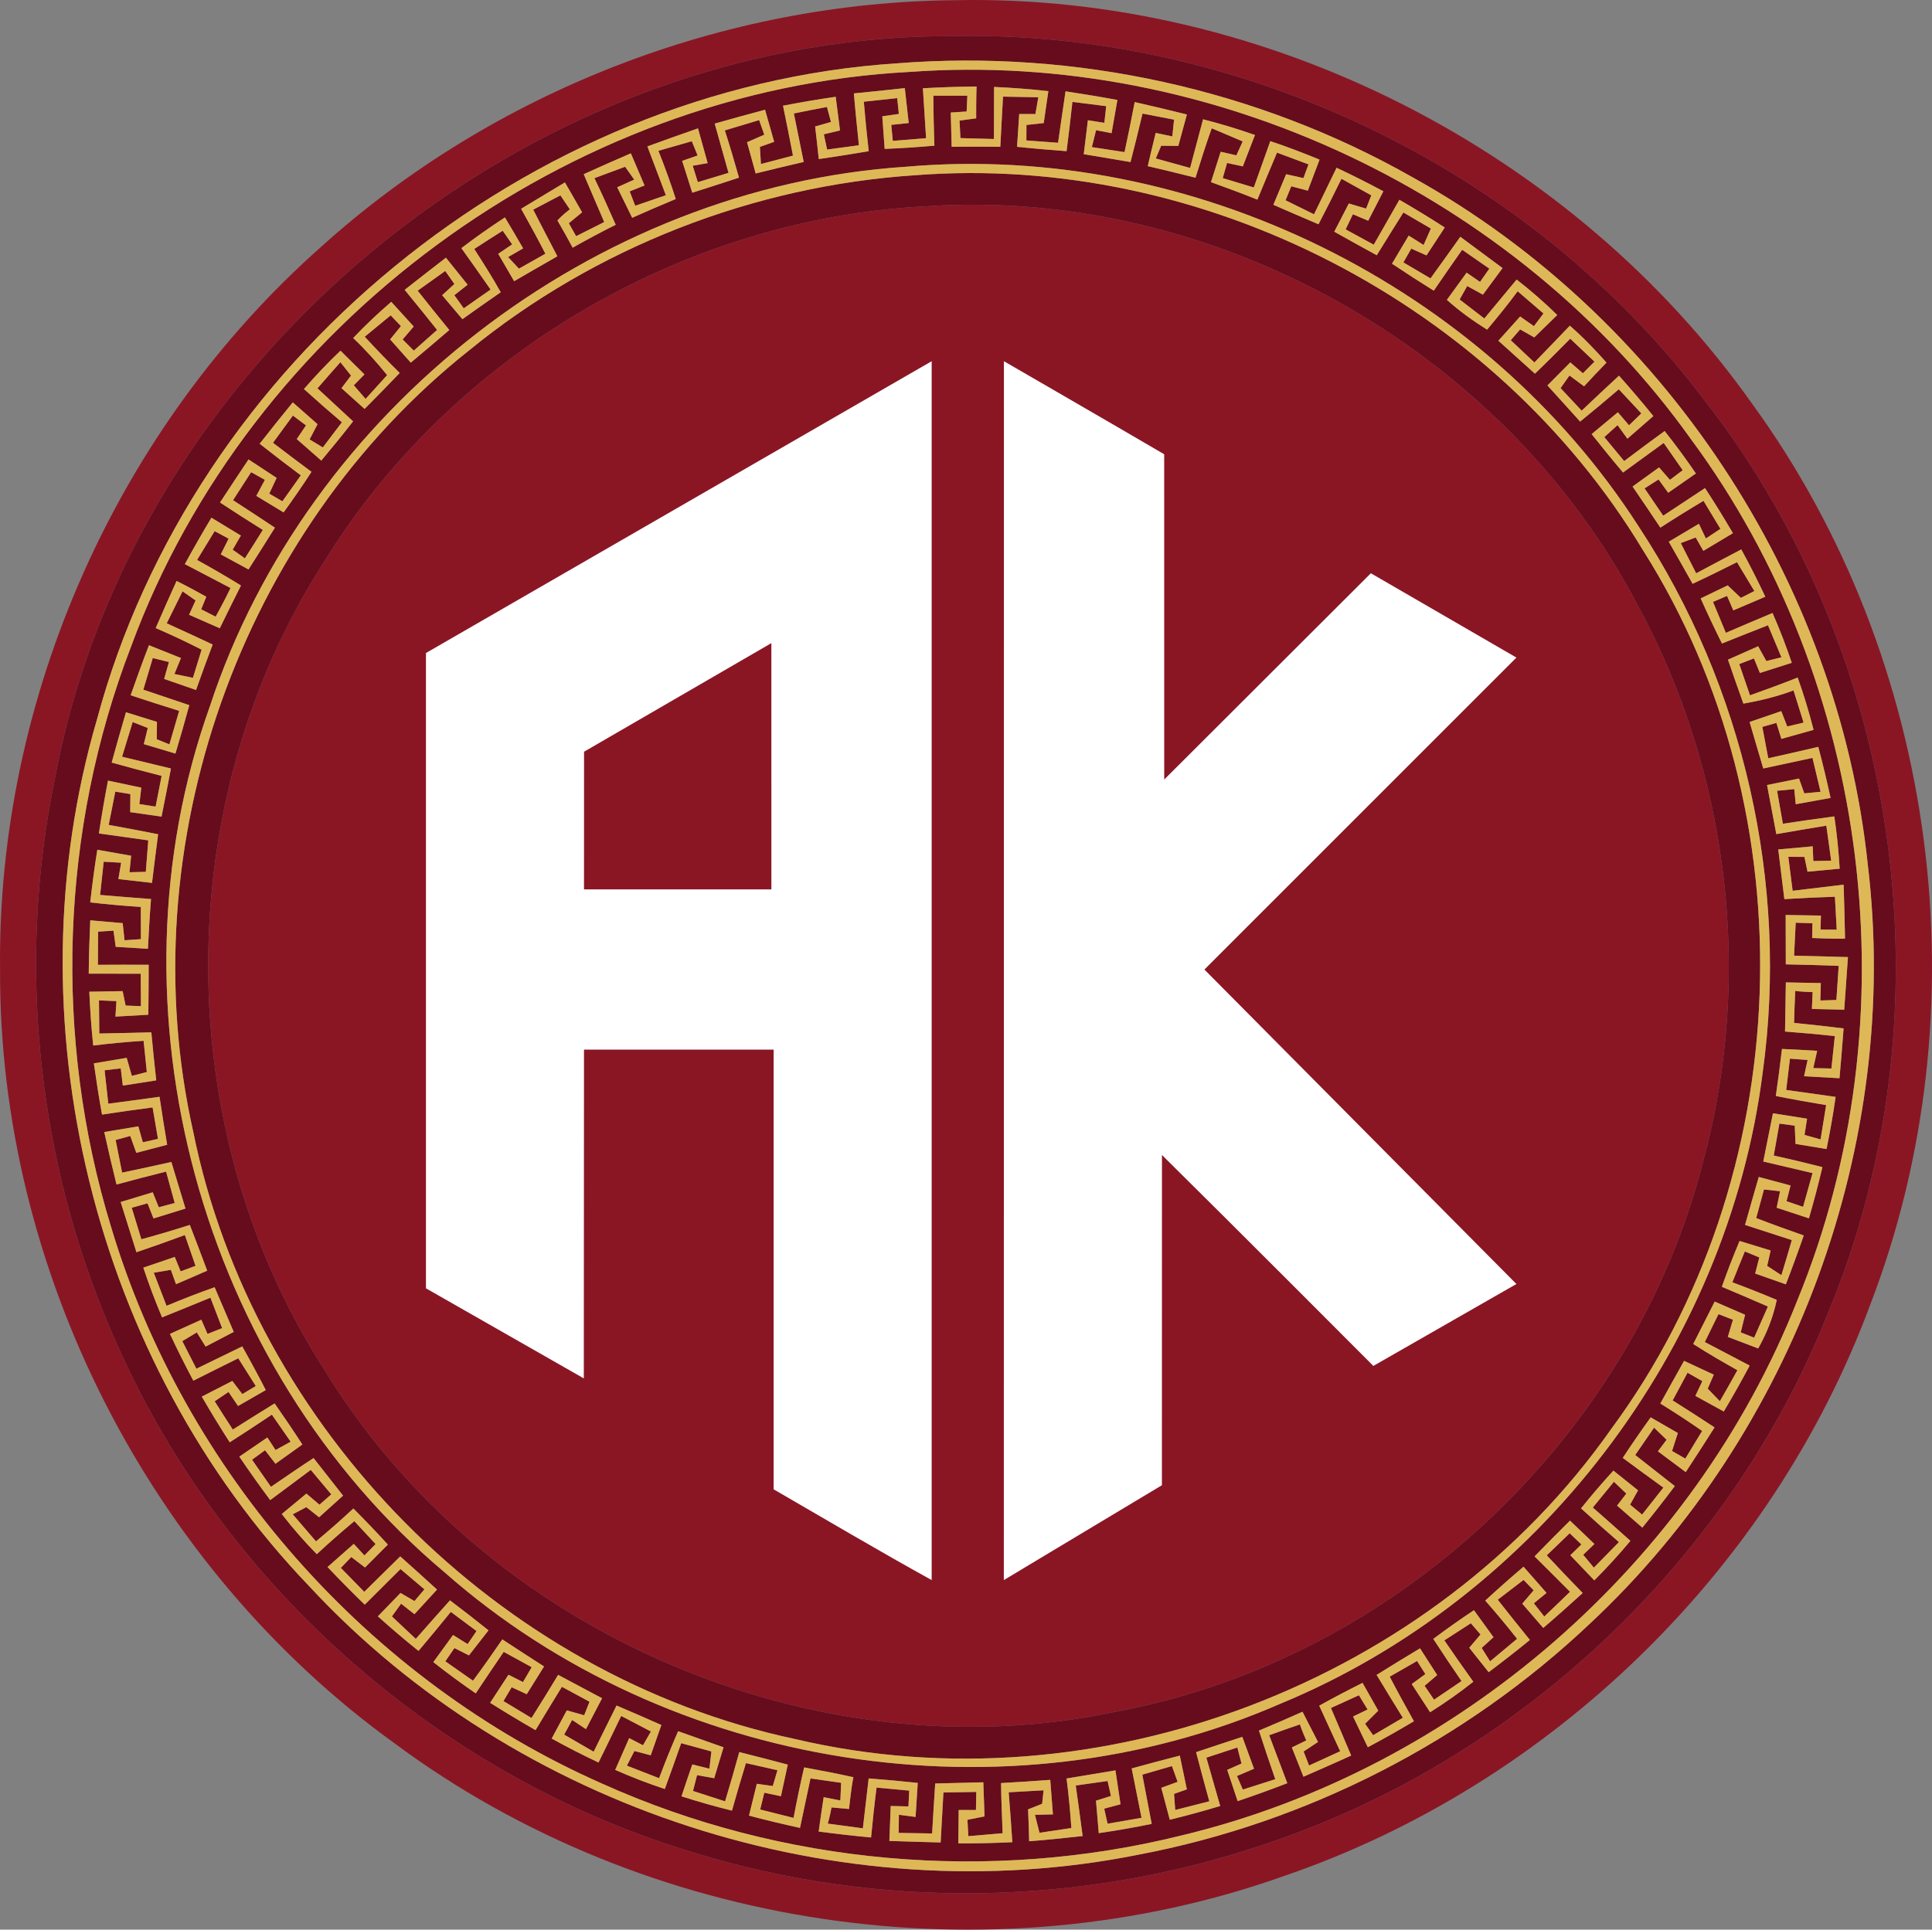 <?xml version="1.0" encoding="UTF-8" standalone="no"?>
<svg
   xmlns:dc="http://purl.org/dc/elements/1.1/"
   xmlns:cc="http://creativecommons.org/ns#"
   xmlns:rdf="http://www.w3.org/1999/02/22-rdf-syntax-ns#"
   xmlns:svg="http://www.w3.org/2000/svg"
   xmlns="http://www.w3.org/2000/svg"
   xmlns:sodipodi="http://sodipodi.sourceforge.net/DTD/sodipodi-0.dtd"
   xmlns:inkscape="http://www.inkscape.org/namespaces/inkscape"
   width="536.977"
   height="536.45"
   viewBox="0 0 429.582 429.16"
   version="1.1"
   id="svg2"
   inkscape:version="0.91 r13725"
   sodipodi:docname="circulosAK.svg"
   inkscape:export-filename="D:\Documentos e anotacoes\Arkantos\spartan\circulosAK.png"
   inkscape:export-xdpi="200"
   inkscape:export-ydpi="200">
  <rect x="0" y="0" width="429.582" height="429.16" fill="#808080" stroke="none"/>
  <defs
     id="defs27" />
  <sodipodi:namedview
     pagecolor="#ffffff"
     bordercolor="#8e968e"
     borderopacity="1"
     objecttolerance="10"
     gridtolerance="10"
     guidetolerance="10"
     inkscape:pageopacity="0"
     inkscape:pageshadow="2"
     inkscape:window-width="1920"
     inkscape:window-height="1027"
     id="namedview25"
     showgrid="false"
     showguides="true"
     inkscape:snap-bbox="false"
     inkscape:snap-nodes="true"
     inkscape:snap-others="false"
     inkscape:snap-object-midpoints="true"
     inkscape:snap-center="true"
     inkscape:snap-text-baseline="true"
     inkscape:snap-page="false"
     inkscape:object-paths="true"
     inkscape:snap-intersection-paths="true"
     inkscape:object-nodes="true"
     inkscape:snap-smooth-nodes="true"
     inkscape:snap-midpoints="true"
     inkscape:zoom="0.70710678"
     inkscape:cx="60.725497"
     inkscape:cy="233.50757"
     inkscape:window-x="-8"
     inkscape:window-y="-8"
     inkscape:window-maximized="1"
     inkscape:current-layer="svg2"
     inkscape:snap-global="false"
     units="px" />
  <g
     id="#8a1624ff"
     transform="translate(-106.958,-173.449)">
    <path
       style="opacity:1;fill:#8a1624"
       inkscape:connector-curvature="0"
       d="m 319.48,173.49 c 69.09,-1.4 137.34,33.51 177.16,89.89 41.37,56.91 51.44,134.73 26.12,200.35 -21.79,58.79 -70.85,106.54 -130.13,126.89 -65.51,23.36 -141.98,12.07 -197.85,-29.38 -54.36,-39.2 -88.11,-105.2 -87.81,-172.24 -0.65,-60.5 26.12,-120.57 71.4,-160.67 38.32,-34.58 89.49,-54.43 141.11,-54.84 m -2.04,8 c -93.81,0.34 -180.91,72.48 -198.2,164.75 -8.89,42.53 -3.76,87.78 14.24,127.31 24,53.38 71.87,95.26 127.95,111.99 40.96,12.59 85.81,11.91 126.4,-1.81 56.42,-18.65 103.69,-63.03 125.6,-118.29 27.49,-66.09 16.74,-146.17 -27.23,-202.65 -39.03,-51.99 -103.82,-83 -168.76,-81.3 z"
       id="path5" />
    <path
       style="opacity:1;fill:#8a1624"
       inkscape:connector-curvature="0"
       d="m 312.4,219.36 c 64.19,-4.54 128.8,31.69 158.66,88.61 20.36,37.36 25.73,82.57 14.63,123.65 -15.52,61.3 -68.41,110.97 -130.59,122.51 -67.05,14.21 -140.52,-17.64 -176.09,-76.17 -34.37,-53.45 -34.38,-126.39 0.16,-179.78 28.23,-45.74 79.59,-75.98 133.23,-78.82 z"
       id="path7" />
  </g>
  <g
     id="#670c1dff"
     transform="translate(-106.958,-173.449)">
    <path
       style="opacity:1;fill:#670c1d"
       inkscape:connector-curvature="0"
       d="m 317.44,181.49 c 64.94,-1.7 129.73,29.31 168.76,81.3 43.97,56.48 54.72,136.56 27.23,202.65 -21.91,55.26 -69.18,99.64 -125.6,118.29 -40.59,13.72 -85.44,14.4 -126.4,1.81 -56.08,-16.73 -103.95,-58.61 -127.95,-111.99 -18,-39.53 -23.13,-84.78 -14.24,-127.31 17.29,-92.27 104.39,-164.41 198.2,-164.75 m -10.99,6.04 c -82.12,5.37 -156.57,66.45 -177.93,145.92 -19.49,66.69 -0.87,142.67 47.22,192.81 45.95,49.56 117.97,72.98 184.28,59.69 37.5,-7.09 72.79,-25.2 100.5,-51.44 45.46,-42.47 69.16,-106.9 61.75,-168.71 C 515.65,302.5 476.71,243.78 421.08,212.9 386.53,193.25 346.06,184.42 306.45,187.53 Z"
       id="path10" />
    <path
       d="m 309.43,189.43 c 66.77,-4.82 134.64,27.17 173.5,81.67 40.07,54.18 49.29,129.17 23.69,191.49 -23.07,58.62 -75.71,104.42 -136.99,119.08 -42.6,10.58 -88.68,6.51 -128.71,-11.5 -52.04,-22.94 -92.98,-69.34 -109.26,-123.83 -12.85,-41.99 -11.33,-88.21 4.48,-129.2 26.35,-71.55 97.09,-123.8 173.29,-127.71 m -12.61,4.79 c 0.32,3.85 0.73,7.69 1.12,11.54 -2.36,0.31 -4.71,0.63 -7.07,0.95 -0.25,-1.14 -0.49,-2.27 -0.73,-3.39 1.19,-0.29 2.39,-0.58 3.6,-0.86 -0.32,-2.49 -0.64,-4.99 -0.96,-7.48 -3.92,0.56 -7.82,1.23 -11.71,1.98 0.76,3.7 1.5,7.4 2.21,11.1 -2.37,0.63 -4.74,1.25 -7.12,1.87 l -0.24,-3.81 c 1.06,-0.38 2.12,-0.76 3.18,-1.13 -0.68,-2.38 -1.35,-4.76 -2.03,-7.13 -3.74,1 -7.47,2.02 -11.19,3.08 1.03,3.65 2.06,7.3 3.07,10.96 -2.28,0.69 -4.55,1.38 -6.83,2.06 -0.38,-1.22 -0.75,-2.43 -1.13,-3.65 0.83,-0.14 2.49,-0.43 3.32,-0.58 -0.71,-2.58 -1.42,-5.15 -2.15,-7.73 -3.76,1.32 -7.51,2.64 -11.25,4.01 1.37,3.61 2.75,7.23 4.11,10.86 -2.27,0.78 -4.55,1.56 -6.82,2.34 -0.41,-1.07 -0.83,-2.13 -1.23,-3.2 1.1,-0.44 2.2,-0.87 3.31,-1.31 -1.01,-2.39 -2.02,-4.77 -3.05,-7.15 -3.51,1.52 -7.01,3.06 -10.48,4.64 1.5,3.56 3.05,7.09 4.56,10.64 -2.08,1.05 -4.17,2.1 -6.25,3.15 -0.54,-0.97 -1.08,-1.93 -1.62,-2.89 0.98,-0.81 1.96,-1.62 2.95,-2.42 -1.27,-2.23 -2.53,-4.45 -3.82,-6.65 -3.24,1.96 -6.49,3.9 -9.74,5.86 1.85,3.31 3.67,6.63 5.4,10 -1.96,1.11 -3.93,2.22 -5.89,3.32 l -2.4,-2.58 c 1.11,-0.65 2.22,-1.29 3.34,-1.93 -1.33,-2.32 -2.68,-4.61 -4.05,-6.89 -3.3,2.17 -6.55,4.43 -9.68,6.84 2.18,3.05 4.35,6.12 6.49,9.21 -1.99,1.39 -3.98,2.78 -5.96,4.17 -0.7,-0.98 -1.4,-1.94 -2.1,-2.91 0.98,-0.79 1.97,-1.57 2.96,-2.34 -1.61,-2.01 -3.21,-4.01 -4.83,-6.01 -3.07,2.37 -6.12,4.76 -9.17,7.15 2.42,2.96 4.83,5.93 7.21,8.92 -1.73,1.54 -3.45,3.07 -5.18,4.6 -0.83,-0.83 -1.65,-1.66 -2.48,-2.48 l 2.46,-2.88 c -1.66,-1.83 -3.33,-3.66 -4.99,-5.49 -2.96,2.54 -5.79,5.22 -8.47,8.05 2.71,2.57 5.21,5.34 7.55,8.25 -1.61,1.76 -3.2,3.52 -4.79,5.29 -0.87,-1.01 -1.75,-2.02 -2.62,-3.03 0.78,-0.81 1.57,-1.61 2.37,-2.42 -1.78,-1.76 -3.55,-3.52 -5.33,-5.28 -2.85,2.71 -5.55,5.57 -8.13,8.53 2.77,2.51 5.59,4.98 8.44,7.4 -1.42,1.87 -2.83,3.73 -4.24,5.59 -0.98,-0.59 -1.96,-1.19 -2.94,-1.78 l 1.77,-3.39 c -1.84,-1.62 -3.68,-3.23 -5.51,-4.85 -2.49,3.04 -4.95,6.11 -7.36,9.2 3.01,2.39 6.06,4.72 9.15,7.03 -1.37,1.92 -2.74,3.84 -4.1,5.77 -0.98,-0.57 -1.95,-1.14 -2.92,-1.7 0.54,-1.17 1.09,-2.34 1.64,-3.5 -2.08,-1.38 -4.16,-2.75 -6.25,-4.11 -2.13,3.18 -4.24,6.38 -6.34,9.58 3.14,2.08 6.33,4.1 9.52,6.1 -1.32,2.12 -2.65,4.23 -4,6.33 -0.52,-0.43 -2.17,-1.49 -2.69,-1.92 0.12,-1.24 1.82,-3.15 1.82,-3.15 l -6.56,-3.98 c -2.04,3.4 -4,6.84 -5.91,10.32 3.38,1.77 6.77,3.54 10.16,5.32 -1.17,2.5 -3.31,6.37 -3.31,6.37 l -3.215,-1.64 1.135,-2.79 c 0,0 -4.55,-2.54 -6.61,-3.51 -1.58,3.48 -3.13,6.97 -4.64,10.48 3.46,1.48 6.86,3.09 10.21,4.8 -0.65,2.09 -1.3,4.17 -1.93,6.26 -1.38,-0.29 -2.75,-0.57 -4.12,-0.85 0.49,-1.19 0.97,-2.37 1.46,-3.55 -2.38,-0.95 -4.75,-1.9 -7.12,-2.85 -1.42,3.68 -2.76,7.4 -4.07,11.13 3.59,1.19 7.18,2.35 10.79,3.47 -0.71,2.49 -1.44,4.97 -2.17,7.45 -0.7,-0.28 -2.1,-0.86 -2.81,-1.14 0.01,-1.29 0.03,-2.58 0.04,-3.86 -2.29,-0.72 -4.59,-1.43 -6.89,-2.14 -1.1,3.72 -2.15,7.45 -3.18,11.19 3.69,1.04 7.4,2.01 11.11,2.96 -0.45,2.27 -0.9,4.55 -1.34,6.83 -1.21,-0.19 -2.41,-0.37 -3.61,-0.56 0.11,-0.91 0.32,-2.74 0.43,-3.65 -2.47,-0.53 -4.94,-1.05 -7.41,-1.57 -0.75,3.9 -1.43,7.82 -2.02,11.75 3.66,0.52 7.32,1.04 10.98,1.54 -0.17,2.34 -0.36,4.67 -0.55,7 l -3.63,0.09 c 0.09,-0.92 0.28,-2.75 0.37,-3.67 -2.5,-0.45 -5.01,-0.89 -7.52,-1.33 -0.64,3.89 -1.13,7.8 -1.58,11.71 3.74,0.43 7.49,0.76 11.25,1.01 0.02,2.38 0.02,4.77 0.02,7.16 -1.21,0.08 -2.43,0.16 -3.64,0.25 -0.14,-1.28 -0.27,-2.55 -0.41,-3.81 -2.41,-0.21 -4.81,-0.42 -7.21,-0.63 -0.18,3.95 -0.3,7.9 -0.34,11.86 3.85,0.01 7.7,0.02 11.56,0.02 0.02,2.4 0.04,4.8 0.05,7.21 -0.85,-0.04 -2.56,-0.1 -3.41,-0.13 -0.22,-1.08 -0.44,-2.14 -0.66,-3.21 -2.47,0.05 -4.94,0.09 -7.41,0.13 0.18,3.99 0.44,7.99 0.87,11.97 3.72,-0.46 7.46,-0.81 11.2,-1.05 0.24,2.31 0.49,4.62 0.72,6.94 -1.11,0.28 -2.22,0.56 -3.33,0.86 -0.38,-1.34 -0.77,-2.68 -1.15,-4.01 -2.44,0.4 -4.87,0.8 -7.3,1.22 0.55,3.81 1.12,7.62 1.82,11.4 3.74,-0.57 7.49,-1.11 11.24,-1.59 l 1.2,6.99 c -0.84,0.19 -2.53,0.57 -3.37,0.76 -0.34,-1.19 -0.67,-2.37 -1,-3.55 -2.53,0.42 -5.05,0.84 -7.58,1.27 0.86,3.89 1.77,7.78 2.73,11.67 3.66,-1 7.34,-1.95 11.02,-2.87 0.64,2.33 1.28,4.65 1.92,6.98 -1.18,0.31 -2.36,0.63 -3.54,0.95 -0.45,-1.12 -0.9,-2.22 -1.35,-3.33 -2.38,0.72 -4.75,1.43 -7.13,2.16 1.18,3.72 2.35,7.45 3.51,11.17 3.61,-1.22 7.2,-2.5 10.77,-3.82 0.79,2.28 1.58,4.56 2.37,6.85 -1.11,0.4 -2.21,0.82 -3.31,1.23 -0.44,-1.08 -0.88,-2.15 -1.31,-3.21 -2.33,0.79 -4.66,1.58 -6.99,2.38 1.24,3.74 2.64,7.43 4.17,11.06 3.59,-1.44 7.17,-2.91 10.75,-4.38 0.86,2.26 1.73,4.51 2.6,6.77 -1.09,0.43 -2.17,0.86 -3.25,1.29 -0.46,-1.06 -0.91,-2.11 -1.37,-3.16 -2.33,1.04 -4.66,2.09 -6.98,3.15 1.63,3.52 3.38,6.98 5.2,10.41 3.33,-1.66 6.65,-3.34 9.99,-4.98 1.3,2.05 2.6,4.11 3.9,6.17 -1,0.59 -2,1.18 -3,1.79 -0.74,-0.98 -1.49,-1.95 -2.22,-2.92 -2.27,1.15 -4.53,2.31 -6.79,3.48 1.99,3.44 4.06,6.82 6.21,10.16 3.15,-2.01 6.28,-4.06 9.37,-6.15 1.4,2 2.79,4 4.18,6.02 -1.12,0.61 -2.24,1.23 -3.36,1.85 -0.61,-0.94 -1.22,-1.87 -1.82,-2.79 -2.07,1.43 -4.15,2.85 -6.24,4.26 2.22,3.27 4.51,6.49 6.87,9.67 3,-2.25 6.01,-4.49 9.02,-6.72 1.53,1.8 3.04,3.62 4.56,5.44 -0.88,0.76 -1.75,1.53 -2.63,2.3 -0.97,-0.83 -1.93,-1.66 -2.9,-2.47 -1.83,1.51 -3.65,3.02 -5.48,4.54 2.42,3.12 5.01,6.12 7.79,8.93 2.72,-2.52 5.5,-4.97 8.35,-7.34 1.57,1.69 3.14,3.39 4.72,5.09 -0.83,0.84 -1.66,1.68 -2.48,2.53 -0.79,-0.87 -1.58,-1.72 -2.37,-2.57 -1.95,1.71 -3.89,3.42 -5.83,5.15 2.69,2.85 5.45,5.64 8.27,8.37 2.66,-2.63 5.3,-5.28 7.95,-7.92 1.78,1.5 3.55,3 5.32,4.51 -0.74,0.86 -1.47,1.73 -2.21,2.61 -1.04,-0.61 -2.08,-1.21 -3.11,-1.8 -1.68,1.73 -3.36,3.46 -5.03,5.2 2.94,2.64 5.95,5.22 9.04,7.69 2.43,-2.87 4.81,-5.77 7.18,-8.68 1.9,1.41 3.81,2.84 5.72,4.26 -0.66,0.96 -1.32,1.93 -1.98,2.9 -1.09,-0.68 -2.17,-1.36 -3.25,-2.02 -1.47,2 -2.93,4.01 -4.38,6.03 3.06,2.42 6.21,4.73 9.43,6.95 2.05,-3.09 4.13,-6.17 6.22,-9.23 2.07,1.12 4.15,2.26 6.22,3.41 -0.64,1.1 -1.29,2.2 -1.93,3.31 -1.08,-0.55 -2.15,-1.09 -3.23,-1.63 l -4.08,6.24 c 3.32,2.09 6.69,4.12 10.1,6.08 1.94,-3.22 3.88,-6.45 5.86,-9.64 2.05,1.1 4.1,2.21 6.14,3.32 -0.4,1 -0.79,2 -1.19,3.01 -1.29,-0.37 -2.58,-0.74 -3.86,-1.09 -1.13,2.08 -2.25,4.17 -3.36,6.27 3.41,1.9 6.88,3.66 10.41,5.33 1.71,-3.44 3.37,-6.9 5.04,-10.36 2.2,1.14 4.4,2.29 6.61,3.46 -0.44,0.76 -1.32,2.29 -1.76,3.06 -1.03,-0.54 -2.05,-1.07 -3.07,-1.59 -1.05,2.35 -2.08,4.71 -3.11,7.07 3.6,1.59 7.28,3.01 11.03,4.25 1.23,-3.39 2.46,-6.78 3.64,-10.19 2.24,0.6 4.48,1.22 6.72,1.84 -0.15,1.27 -0.3,2.54 -0.44,3.83 -1.28,-0.32 -2.55,-0.63 -3.81,-0.94 -0.82,2.36 -1.62,4.72 -2.4,7.09 3.7,1.18 7.44,2.25 11.22,3.18 1,-3.54 2.03,-7.06 3.11,-10.57 2.33,0.52 4.67,1.05 7.01,1.58 -0.35,1.17 -0.7,2.34 -1.04,3.52 -1.19,-0.17 -2.37,-0.34 -3.55,-0.5 -0.58,2.36 -1.17,4.71 -1.74,7.08 3.75,1 7.54,1.9 11.34,2.73 0.79,-3.66 1.56,-7.33 2.33,-11 2.27,0.31 4.54,0.64 6.82,0.97 -0.07,1.3 -0.13,2.61 -0.18,3.93 -1.24,-0.25 -2.48,-0.49 -3.71,-0.73 -0.39,2.54 -0.76,5.08 -1.11,7.64 3.87,0.51 7.75,0.96 11.65,1.32 0.36,-3.71 0.75,-7.41 1.22,-11.1 2.42,0.23 4.84,0.45 7.27,0.68 -0.05,0.88 -0.14,2.63 -0.18,3.51 -1.32,-0.03 -2.63,-0.06 -3.94,-0.09 -0.11,2.59 -0.21,5.18 -0.3,7.77 3.8,0.12 7.6,0.25 11.4,0.34 0.2,-3.71 0.4,-7.41 0.62,-11.12 2.43,-0.04 4.87,-0.08 7.31,-0.12 -0.03,1.33 -0.06,2.67 -0.08,4.02 -1.28,-0.01 -2.57,-0.01 -3.84,0 -0.03,2.47 -0.05,4.94 -0.08,7.42 4,0.03 8.01,-0.07 12.01,-0.26 -0.24,-3.7 -0.51,-7.4 -0.81,-11.1 2.59,-0.16 5.17,-0.31 7.76,-0.44 l -0.32,3 c -1.05,0.41 -2.09,0.82 -3.13,1.24 0.11,2.36 0.18,4.72 0.24,7.09 3.97,-0.3 7.93,-0.72 11.89,-1.16 -0.49,-3.75 -1,-7.5 -1.53,-11.24 2.36,-0.33 4.71,-0.67 7.08,-1 0.25,1.1 0.5,2.22 0.75,3.33 -1.11,0.35 -2.23,0.7 -3.33,1.05 0.2,2.4 0.4,4.81 0.62,7.22 3.94,-0.58 7.86,-1.26 11.77,-2.06 -0.71,-3.65 -1.41,-7.3 -2.09,-10.95 2.19,-0.64 4.39,-1.27 6.59,-1.91 0.42,1.16 0.84,2.33 1.26,3.51 -1.21,0.44 -2.43,0.88 -3.63,1.33 0.62,2.36 1.25,4.73 1.89,7.1 3.76,-0.92 7.5,-1.94 11.21,-3.06 -1.02,-3.59 -2.05,-7.17 -3.08,-10.75 2.3,-0.75 4.59,-1.51 6.89,-2.26 0.31,1.18 0.62,2.37 0.93,3.57 -1.06,0.47 -2.12,0.93 -3.18,1.41 0.77,2.31 1.54,4.63 2.32,6.95 3.7,-1.25 7.39,-2.58 11.04,-3.99 -1.34,-3.56 -2.7,-7.11 -4.03,-10.67 2.27,-0.82 4.55,-1.62 6.84,-2.41 0.22,0.85 1.405,3.57 1.405,3.57 l -3.2,1.56 2.575,6.51 c 0,0 7.1,-3.09 10.61,-4.71 -1.48,-3.54 -3,-7.06 -4.5,-10.58 2.07,-0.95 4.15,-1.9 6.23,-2.83 0.63,1.05 1.27,2.11 1.92,3.17 -1.08,0.51 -2.16,1.04 -3.23,1.56 1.09,2.28 2.18,4.55 3.28,6.83 3.46,-1.84 6.88,-3.76 10.25,-5.78 -1.83,-3.29 -3.64,-6.58 -5.38,-9.91 2.03,-1.17 4.05,-2.33 6.08,-3.49 0.61,0.96 1.23,1.93 1.85,2.91 -1.01,0.73 -2.03,1.47 -3.03,2.22 1.35,2.09 2.71,4.18 4.08,6.27 3.31,-2.09 6.54,-4.34 9.61,-6.79 -2.18,-3.04 -4.33,-6.11 -6.44,-9.2 1.96,-1.26 3.92,-2.53 5.89,-3.8 0.71,0.82 1.43,1.65 2.15,2.49 -0.84,0.98 -1.67,1.96 -2.5,2.96 1.43,1.8 2.87,3.62 4.31,5.43 3.1,-2.33 6.16,-4.71 9.17,-7.17 -2.41,-2.97 -4.8,-5.95 -7.15,-8.95 1.91,-1.47 3.82,-2.94 5.74,-4.4 0.74,0.76 1.49,1.53 2.25,2.31 -0.85,0.98 -1.7,1.97 -2.54,2.97 1.55,1.8 3.1,3.6 4.67,5.4 2.97,-2.54 5.88,-5.14 8.77,-7.77 -2.69,-2.77 -5.36,-5.56 -7.99,-8.38 1.7,-1.63 3.4,-3.27 5.1,-4.91 0.86,0.83 1.73,1.66 2.6,2.49 l -2.46,2.4 c 1.78,1.86 3.56,3.72 5.33,5.59 2.81,-2.81 5.49,-5.74 8.03,-8.79 -2.77,-2.49 -5.55,-4.96 -8.36,-7.41 1.56,-1.91 3.13,-3.82 4.69,-5.73 0.92,0.87 1.83,1.75 2.76,2.63 -0.52,0.67 -1.55,2 -2.06,2.67 1.87,1.63 3.74,3.26 5.62,4.9 2.47,-3.03 4.88,-6.11 7.22,-9.24 -2.93,-2.31 -5.88,-4.6 -8.8,-6.91 1.39,-2.03 2.79,-4.06 4.19,-6.08 0.92,0.89 1.85,1.79 2.79,2.69 -0.48,0.65 -1.45,1.93 -1.94,2.57 2.06,1.54 4.13,3.08 6.19,4.62 2.16,-3.3 4.31,-6.61 6.41,-9.94 -3.09,-2.04 -6.2,-4.03 -9.32,-6 1.1,-2.06 2.2,-4.11 3.31,-6.16 1.1,0.62 2.19,1.24 3.3,1.87 -0.53,1.09 -1.05,2.18 -1.56,3.28 2.1,1.15 4.21,2.31 6.32,3.47 2.01,-3.36 3.92,-6.76 5.76,-10.21 -3.34,-1.74 -6.66,-3.49 -9.98,-5.24 1.01,-2.07 2.03,-4.14 3.04,-6.2 1.07,0.41 2.14,0.82 3.22,1.24 -0.38,1.27 -0.76,2.54 -1.14,3.82 2.25,0.85 4.5,1.71 6.75,2.57 1.91,-3.38 3.34,-6.99 4.13,-10.8 -3.27,-1.37 -6.55,-2.68 -9.87,-3.91 0.91,-2.29 1.83,-4.58 2.77,-6.86 1.07,0.43 2.14,0.88 3.22,1.33 -0.31,1.19 -0.62,2.38 -0.92,3.58 2.27,0.79 4.54,1.59 6.82,2.4 1.39,-3.6 2.72,-7.22 3.98,-10.87 -3.54,-1.24 -7.07,-2.51 -10.57,-3.87 0.57,-2.12 1.15,-4.25 1.73,-6.36 1.19,0.12 2.38,0.25 3.58,0.39 -0.26,1.22 -0.51,2.44 -0.76,3.67 2.38,0.79 4.77,1.58 7.17,2.36 1.1,-3.77 2.1,-7.57 3,-11.39 -3.59,-0.92 -7.2,-1.78 -10.82,-2.57 0.41,-2.37 0.83,-4.74 1.26,-7.11 1.13,0.15 2.27,0.3 3.41,0.46 0.05,1.35 0.11,2.7 0.17,4.06 2.3,0.37 4.59,0.75 6.9,1.14 0.78,-3.85 1.47,-7.71 2.02,-11.6 -3.67,-0.52 -7.33,-1.04 -10.99,-1.54 0.27,-2.33 0.55,-4.64 0.83,-6.96 1.31,0.09 2.62,0.19 3.93,0.29 -0.27,1.2 -0.53,2.41 -0.79,3.62 2.63,0.15 5.25,0.31 7.88,0.44 0.32,-3.69 0.64,-7.38 0.91,-11.08 -3.67,-0.45 -7.34,-0.86 -11.01,-1.22 0.06,-2.38 0.14,-4.76 0.26,-7.13 0.94,0.19 3.865,0.277 3.865,0.277 l -0.16,3.744 7.185,0.169 c 0,0 0.57,-7.8 0.83,-11.7 -4,-0.1 -7.99,-0.24 -11.98,-0.32 0.12,-2.67 0.363,-7.328 0.363,-7.328 l 3.72,0.12 -0.067,3.279 c 0,0 5.164,0.239 7.314,0.139 -0.07,-4 -0.19,-8 -0.31,-12 -3.78,0.47 -7.56,0.9 -11.34,1.36 -0.33,-2.52 -0.65,-5.03 -0.96,-7.55 0.9,0.01 2.68,0.01 3.58,0.02 0.22,1.09 0.45,2.19 0.69,3.29 2.38,-0.24 4.76,-0.45 7.15,-0.67 -0.23,-3.9 -0.62,-7.78 -1.19,-11.63 -3.82,0.5 -7.63,1.06 -11.44,1.63 -0.43,-2.45 -0.86,-4.89 -1.29,-7.33 1.27,-0.12 2.54,-0.25 3.82,-0.37 0.08,0.84 0.25,2.52 0.33,3.36 2.58,-0.46 5.17,-0.92 7.75,-1.4 -0.84,-3.81 -1.73,-7.6 -2.74,-11.36 -3.71,0.86 -7.41,1.72 -11.12,2.54 -0.45,-2.33 -0.89,-4.66 -1.32,-6.98 1.04,-0.3 2.08,-0.6 3.13,-0.89 0.37,1.18 0.74,2.37 1.11,3.56 2.38,-0.68 4.77,-1.34 7.16,-2.01 -1,-3.93 -2.17,-7.81 -3.54,-11.63 -3.51,1.38 -7.05,2.69 -10.6,3.95 -0.8,-2.31 -1.6,-4.63 -2.39,-6.95 1.09,-0.42 2.17,-0.85 3.27,-1.26 0.43,1.07 0.87,2.15 1.32,3.24 2.36,-0.75 4.72,-1.51 7.09,-2.26 -1.26,-3.76 -2.69,-7.45 -4.28,-11.08 -3.47,1.45 -6.93,2.92 -10.38,4.41 -0.97,-2.29 -1.92,-4.58 -2.86,-6.88 1.04,-0.45 2.08,-0.89 3.13,-1.33 0.46,1.07 0.92,2.14 1.39,3.22 2.37,-1 4.74,-2.02 7.11,-3.04 -1.68,-3.57 -3.45,-7.08 -5.34,-10.52 -3.35,1.75 -6.69,3.53 -10.03,5.31 -1.14,-2.24 -2.29,-4.47 -3.42,-6.71 1.1,-0.42 2.2,-0.84 3.31,-1.26 0.57,0.99 1.14,1.99 1.71,2.98 l 6.57,-3.93 c -1.98,-3.4 -4.05,-6.74 -6.2,-10.03 -3.1,2.05 -6.2,4.09 -9.3,6.14 -1.39,-2.03 -2.77,-4.05 -4.14,-6.08 1.03,-0.67 2.07,-1.33 3.11,-1.98 0.71,0.98 1.42,1.97 2.14,2.96 2.05,-1.44 4.1,-2.87 6.16,-4.29 -2.21,-3.23 -4.52,-6.38 -6.95,-9.44 -3.02,2.19 -6.02,4.43 -9,6.68 -1.47,-1.78 -2.94,-3.55 -4.41,-5.33 0.97,-0.89 1.95,-1.78 2.94,-2.66 0.72,1 1.45,2.01 2.19,3.02 1.92,-1.68 3.84,-3.35 5.77,-5.03 -2.47,-3.07 -5.02,-6.06 -7.64,-8.99 -2.78,2.58 -5.56,5.16 -8.3,7.78 -1.56,-1.67 -3.13,-3.35 -4.69,-5.01 0.65,-0.94 1.31,-1.88 1.98,-2.81 1.07,0.8 2.15,1.6 3.24,2.41 1.64,-1.78 3.3,-3.54 4.99,-5.28 -2.56,-2.9 -5.25,-5.67 -8.15,-8.21 -2.62,2.73 -5.24,5.47 -7.88,8.18 -1.75,-1.65 -3.51,-3.3 -5.25,-4.94 0.68,-0.81 1.38,-1.61 2.08,-2.41 1.04,0.59 2.09,1.19 3.14,1.78 1.7,-1.66 3.4,-3.33 5.11,-4.98 -2.85,-2.81 -5.87,-5.44 -9.03,-7.89 -2.39,2.89 -4.78,5.78 -7.18,8.66 -1.83,-1.41 -3.66,-2.82 -5.49,-4.22 0.55,-1.01 1.11,-2.01 1.68,-3 1.16,0.64 2.32,1.27 3.49,1.92 1.45,-1.97 2.91,-3.94 4.37,-5.91 -3.13,-2.33 -6.26,-4.63 -9.39,-6.96 -2.2,3.09 -4.4,6.18 -6.63,9.25 -2.01,-1.19 -4.02,-2.37 -6.03,-3.55 0.58,-1.03 1.16,-2.05 1.75,-3.07 1.13,0.5 2.26,1 3.39,1.51 1.35,-2.07 2.71,-4.14 4.06,-6.21 -3.32,-2.14 -6.68,-4.19 -10.09,-6.16 l -5.7,9.99 c -2.08,-1.15 -4.17,-2.29 -6.25,-3.41 0.53,-1.13 1.07,-2.24 1.61,-3.36 1.13,0.48 2.27,0.96 3.41,1.44 1.12,-2.18 2.25,-4.37 3.37,-6.55 -3.43,-1.84 -6.9,-3.59 -10.41,-5.23 -1.68,3.45 -3.33,6.9 -5.01,10.35 l -6.33,-3.12 c 0.42,-1.04 0.84,-2.08 1.27,-3.11 1.22,0.32 2.45,0.64 3.68,0.97 l 2.61,-6.9 c -3.6,-1.49 -7.25,-2.88 -10.95,-4.11 -1.22,3.43 -2.45,6.86 -3.67,10.3 -2.3,-0.68 -4.61,-1.38 -6.91,-2.08 0.32,-1.12 0.64,-2.25 0.97,-3.37 0.88,0.19 2.62,0.57 3.5,0.76 0.89,-2.33 1.79,-4.66 2.7,-6.98 -3.8,-1.33 -7.65,-2.5 -11.54,-3.49 -0.96,3.61 -1.93,7.21 -2.88,10.82 -2.55,-0.69 -5.09,-1.39 -7.63,-2.11 0.3,-0.71 0.9,-2.12 1.2,-2.83 1.26,0.01 2.53,0.02 3.81,0.04 0.63,-2.33 1.26,-4.66 1.9,-6.99 -3.86,-0.96 -7.72,-1.88 -11.6,-2.76 -0.72,3.72 -1.46,7.43 -2.26,11.13 -2.43,-0.37 -4.85,-0.74 -7.27,-1.12 0.31,-1.26 0.62,-2.51 0.94,-3.76 0.86,0.17 2.59,0.5 3.45,0.67 0.43,-2.46 0.86,-4.93 1.29,-7.39 -3.83,-0.72 -7.68,-1.32 -11.53,-1.92 -0.58,3.81 -1.1,7.63 -1.66,11.44 -2.36,-0.18 -4.71,-0.35 -7.05,-0.52 0,-1.15 0.01,-2.29 0.02,-3.44 l 3.84,-0.42 c 0.33,-2.37 0.67,-4.74 1.03,-7.1 -4.02,-0.46 -8.04,-0.75 -12.07,-0.94 l -0.03,11.58 c -2.92,-0.06 -7.45,-0.2 -7.45,-0.2 l -0.201,-3.9 3.701,-0.49 c 0,0 -0.02,-4.84 0.09,-7.08 -3.98,0.03 -7.96,0.16 -11.94,0.39 0.25,3.7 0.47,7.4 0.71,11.1 -2.47,0.21 -4.94,0.41 -7.4,0.6 -0.12,-1.19 -0.23,-2.37 -0.34,-3.56 1.29,-0.14 2.58,-0.27 3.88,-0.41 -0.29,-2.59 -0.57,-5.18 -0.87,-7.77 -3.77,0.43 -7.55,0.81 -11.32,1.18 z"
       id="path12"
       inkscape:connector-curvature="0"
       style="opacity:1;fill:#670c1d"
       sodipodi:nodetypes="ccccccccccccccccccccccccccccccccccccccccccccccccccccccccccccccccccccccccccccccccccccccccccccccccccccccccccccccccccccccccccccccccccccccccccccccccccccccccccccccccccccccccccccccccccccccccccccccccccccccccccccccccccccccccccccccccccccccccccccccccccccccccccccccccccccccccccccccccccccccccccccccccccccccccccccccccccccccccccccccccccccccccccccccccccccccccccccccccccccccccccccccccccccccccccccccccccccccccccccccccccccccccccccccccccccccccccccccccccccccccccccccccccccccccccccccccccccccccccccc" />
    <path
       d="m 299.03,196.07 c 2.47,-0.28 4.95,-0.54 7.42,-0.8 0.12,1.17 0.25,2.34 0.37,3.52 -1.23,0.17 -2.45,0.35 -3.68,0.53 0.17,2.41 0.34,4.83 0.52,7.24 3.69,-0.13 7.38,-0.39 11.06,-0.71 -0.13,-3.71 -0.22,-7.41 -0.22,-11.12 2.51,0 5.03,0.01 7.55,0.01 -0.04,0.88 -0.12,2.63 -0.16,3.51 -1.18,0.07 -2.36,0.15 -3.53,0.23 0.06,2.54 0.12,5.08 0.2,7.62 3.6,-0.04 7.21,-0.04 10.82,0 0.2,-3.72 0.38,-7.44 0.6,-11.16 2.61,0.05 5.23,0.09 7.85,0.14 -0.22,1.24 -0.44,2.49 -0.65,3.74 -0.9,0 -2.7,-0.01 -3.6,-0.01 -0.15,2.43 -0.32,4.86 -0.48,7.29 3.66,0.39 7.34,0.69 11.01,0.97 0.47,-3.65 0.9,-7.31 1.3,-10.96 2.5,0.31 5,0.63 7.51,0.95 -0.14,1.23 -0.28,2.47 -0.41,3.71 -1.23,-0.2 -2.44,-0.39 -3.66,-0.58 -0.32,2.51 -0.63,5.03 -0.92,7.55 3.47,0.58 6.93,1.16 10.4,1.75 0.94,-3.58 1.8,-7.18 2.67,-10.78 2.33,0.44 4.67,0.89 7.01,1.35 -0.14,1.24 -0.26,2.48 -0.39,3.73 -1.23,-0.27 -2.47,-0.52 -3.69,-0.78 -0.61,2.46 -1.2,4.92 -1.77,7.39 3.54,0.82 7.08,1.68 10.62,2.57 1.14,-3.69 2.31,-7.36 3.6,-10.99 2.29,0.98 4.59,1.95 6.89,2.92 -0.47,1.03 -0.94,2.06 -1.4,3.1 -1.17,-0.27 -2.33,-0.54 -3.49,-0.8 -0.72,2.25 -1.43,4.51 -2.16,6.76 3.46,1.24 6.91,2.53 10.32,3.89 1.45,-3.49 2.88,-6.98 4.36,-10.45 2.33,0.87 4.66,1.74 7,2.61 -0.38,1.01 -0.75,2.03 -1.12,3.05 -1.29,-0.29 -2.57,-0.58 -3.85,-0.86 -0.95,2.26 -1.9,4.53 -2.84,6.8 3.34,1.46 6.68,2.9 10.04,4.33 1.75,-3.35 3.44,-6.72 5.1,-10.12 2.21,1.23 4.42,2.46 6.64,3.69 -0.39,0.98 -0.78,1.97 -1.16,2.95 l -3.84,-1.14 c -1.09,2.08 -2.17,4.18 -3.24,6.27 3.14,1.77 6.29,3.51 9.45,5.24 1.96,-3.17 3.93,-6.35 5.92,-9.51 2.04,1.18 4.07,2.37 6.11,3.57 -0.54,1.22 -1.08,2.44 -1.61,3.66 -1.11,-0.7 -2.22,-1.4 -3.32,-2.09 -1.24,2.08 -2.48,4.16 -3.71,6.25 3.06,2.05 6.16,4.05 9.29,6 2.08,-3.05 4.18,-6.08 6.31,-9.1 2.01,1.4 4.03,2.8 6.04,4.2 -0.69,0.98 -1.38,1.96 -2.07,2.95 -1,-0.69 -2,-1.38 -2.98,-2.06 -1.47,2.02 -2.93,4.03 -4.39,6.05 2.77,2.48 5.79,4.65 8.94,6.63 2.34,-2.79 4.64,-5.61 6.8,-8.54 1.91,1.64 3.82,3.29 5.74,4.94 -0.72,0.94 -1.43,1.88 -2.13,2.82 -1.03,-0.72 -2.04,-1.44 -3.06,-2.15 -1.62,1.79 -3.23,3.59 -4.84,5.39 2.7,2.45 5.41,4.9 8.13,7.33 2.66,-2.55 5.26,-5.16 7.85,-7.78 1.8,1.69 3.59,3.4 5.39,5.1 -0.87,0.86 -1.73,1.72 -2.58,2.59 -0.94,-0.81 -1.87,-1.62 -2.79,-2.42 -1.7,1.71 -3.4,3.42 -5.09,5.12 2.42,2.68 4.84,5.36 7.27,8.04 2.9,-2.35 5.76,-4.75 8.6,-7.18 1.66,1.79 3.33,3.58 5.01,5.36 -0.92,0.88 -1.83,1.76 -2.74,2.65 -0.83,-0.97 -1.66,-1.93 -2.48,-2.9 -1.94,1.62 -3.89,3.24 -5.83,4.86 2.29,2.88 4.6,5.73 6.98,8.54 3.01,-2.19 6.02,-4.39 9.04,-6.58 1.41,2.02 2.82,4.05 4.23,6.07 -0.95,0.71 -1.9,1.42 -2.84,2.14 -0.81,-0.93 -1.62,-1.85 -2.42,-2.77 -1.97,1.42 -3.93,2.84 -5.89,4.26 2.08,3.03 4.14,6.07 6.18,9.14 3.16,-2.05 6.36,-4.04 9.59,-5.96 1.26,2.07 2.51,4.15 3.77,6.23 -1.09,0.71 -2.17,1.43 -3.24,2.14 -0.53,-1.09 -1.04,-2.18 -1.55,-3.27 -2.24,1.32 -4.47,2.65 -6.7,3.99 1.78,3.11 3.55,6.23 5.3,9.36 3.32,-1.55 6.6,-3.17 9.87,-4.81 1.29,2.13 2.57,4.27 3.86,6.42 -1.01,0.5 -2.01,1.01 -3,1.52 -0.98,-0.93 -1.96,-1.86 -2.93,-2.78 -2,0.97 -4.01,1.94 -6.01,2.9 1.51,3.37 3.08,6.72 4.74,10.03 3.4,-1.36 6.81,-2.73 10.23,-4.06 1.01,2.37 2,4.74 2.99,7.13 -0.84,0.2 -2.52,0.62 -3.36,0.83 -0.61,-1.1 -1.22,-2.2 -1.82,-3.29 -2.23,1 -4.47,1.99 -6.71,2.98 1.11,3.27 2.27,6.52 3.43,9.78 3.79,-0.67 7.54,-1.58 11.15,-2.94 0.74,2.39 1.49,4.77 2.24,7.16 -1.22,0.28 -2.43,0.57 -3.64,0.86 -0.45,-1.14 -0.89,-2.28 -1.33,-3.41 -2.35,0.8 -4.7,1.6 -7.04,2.41 1.01,3.44 2.01,6.9 3.04,10.34 3.64,-0.77 7.29,-1.57 10.94,-2.35 0.6,2.51 1.2,5.02 1.8,7.54 -1.21,0.11 -2.42,0.23 -3.62,0.35 -0.39,-1.11 -0.79,-2.21 -1.17,-3.3 -2.38,0.47 -4.75,0.95 -7.11,1.44 0.68,3.64 1.36,7.28 2.06,10.92 3.7,-0.65 7.41,-1.26 11.12,-1.88 0.37,2.59 0.73,5.19 1.08,7.79 -1.33,0.02 -2.65,0.05 -3.97,0.08 -0.04,-0.82 -0.11,-2.46 -0.14,-3.27 -2.56,0.23 -5.11,0.46 -7.66,0.69 0.47,3.68 0.91,7.36 1.36,11.05 3.74,-0.24 7.49,-0.41 11.24,-0.53 0.12,2.44 0.26,4.89 0.4,7.33 -0.9,0 -2.7,-0.02 -3.6,-0.03 0.02,-0.78 0.07,-2.33 0.09,-3.11 -2.62,-0.06 -5.23,-0.1 -7.84,-0.13 0,3.66 0.01,7.32 0.03,10.98 3.92,0.08 7.84,0.17 11.76,0.34 -0.18,2.52 -0.34,5.05 -0.51,7.58 -0.89,0.03 -2.67,0.09 -3.57,0.12 0.03,-1.3 0.07,-2.59 0.11,-3.88 -2.6,-0.06 -5.19,-0.11 -7.78,-0.15 -0.07,3.64 -0.13,7.29 -0.18,10.93 3.69,0.28 7.39,0.61 11.07,1.02 -0.26,2.4 -0.51,4.8 -0.76,7.2 -1.35,-0.04 -2.69,-0.07 -4.03,-0.09 0.28,-1.29 0.57,-2.57 0.86,-3.84 -2.61,-0.16 -5.22,-0.31 -7.82,-0.42 -0.41,3.49 -0.87,6.98 -1.37,10.46 3.72,0.75 7.45,1.41 11.19,2.03 -0.42,2.54 -0.83,5.08 -1.24,7.63 -1.19,-0.34 -2.39,-0.67 -3.57,-1 0.18,-1.21 0.37,-2.41 0.57,-3.61 l -7.59,-1.2 c -0.72,3.58 -1.45,7.15 -2.15,10.73 3.65,0.85 7.3,1.72 10.96,2.57 -0.69,2.51 -1.39,5.01 -2.11,7.51 -1.23,-0.42 -2.45,-0.84 -3.68,-1.26 0.3,-1.17 0.6,-2.33 0.9,-3.49 -2.36,-0.64 -4.72,-1.27 -7.07,-1.9 -1.03,3.55 -2.05,7.1 -3.05,10.67 3.47,1.12 6.93,2.24 10.4,3.37 -0.75,2.61 -1.53,5.21 -2.32,7.81 -1.06,-0.7 -2.11,-1.39 -3.16,-2.07 0.25,-1.15 0.51,-2.29 0.77,-3.43 -2.31,-0.7 -4.61,-1.41 -6.91,-2.11 -1.41,3.36 -2.73,6.76 -3.94,10.19 3.42,1.44 6.84,2.9 10.24,4.39 -1.02,2.3 -2.04,4.61 -3.06,6.92 -1,-0.4 -1.99,-0.79 -2.98,-1.17 0.32,-1.31 0.64,-2.62 0.97,-3.92 -2.25,-0.99 -4.51,-1.96 -6.76,-2.93 -1.58,3.15 -3.17,6.29 -4.77,9.43 3.2,2.06 6.5,3.97 9.82,5.83 -1.28,2.31 -2.58,4.61 -3.9,6.9 -0.91,-0.94 -1.81,-1.87 -2.7,-2.8 0.45,-1.04 0.9,-2.08 1.35,-3.11 -2.21,-1.03 -4.41,-2.05 -6.61,-3.07 -1.76,3.16 -3.54,6.32 -5.28,9.49 3.16,1.95 6.26,3.98 9.3,6.1 -1.25,2.05 -2.5,4.1 -3.74,6.15 -0.99,-0.57 -1.98,-1.13 -2.95,-1.69 0.42,-1.34 0.85,-2.67 1.29,-4 -2.02,-1.16 -4.03,-2.32 -6.04,-3.48 -2.13,2.96 -4.21,5.96 -6.21,9.01 3,2.22 6,4.43 9.03,6.61 -1.58,2 -3.16,4 -4.73,6 -0.9,-0.74 -1.79,-1.48 -2.67,-2.21 0.58,-1.07 1.17,-2.13 1.77,-3.18 -1.83,-1.47 -3.66,-2.93 -5.48,-4.39 -2.49,2.72 -4.89,5.52 -7.2,8.4 2.77,2.53 5.58,5.03 8.43,7.5 -1.85,1.9 -3.71,3.79 -5.58,5.68 -0.79,-0.96 -1.58,-1.91 -2.37,-2.86 0.83,-0.8 1.66,-1.6 2.5,-2.4 -1.81,-1.74 -3.61,-3.47 -5.43,-5.2 -2.65,2.63 -5.28,5.28 -7.88,7.96 2.64,2.61 5.25,5.24 7.88,7.87 -1.9,1.84 -3.8,3.68 -5.72,5.5 -0.78,-0.98 -1.55,-1.96 -2.32,-2.94 0.93,-0.77 1.87,-1.55 2.82,-2.31 -1.71,-1.95 -3.41,-3.89 -5.11,-5.83 -2.89,2.46 -5.73,4.97 -8.52,7.54 2.44,2.76 4.8,5.6 7.08,8.5 l -6,5.01 c -0.63,-1 -1.25,-1.99 -1.87,-2.98 0.87,-0.8 1.75,-1.6 2.63,-2.39 -1.45,-2 -2.9,-4.01 -4.35,-6 -3.07,2.03 -6.08,4.17 -9.04,6.38 2.05,3.16 4.15,6.28 6.28,9.38 -2.04,1.39 -4.08,2.76 -6.11,4.14 -0.71,-1.03 -1.41,-2.07 -2.1,-3.09 0.93,-0.8 1.86,-1.6 2.8,-2.39 -1.28,-1.98 -2.56,-3.96 -3.82,-5.94 -3.24,1.94 -6.45,3.91 -9.65,5.91 1.93,3.18 3.86,6.36 5.83,9.53 -2.2,1.3 -4.4,2.59 -6.6,3.88 -0.45,-0.64 -1.34,-1.91 -1.79,-2.54 0.97,-0.98 1.95,-1.95 2.93,-2.92 -1.17,-2.07 -2.33,-4.13 -3.5,-6.18 -3.24,1.62 -6.46,3.3 -9.63,5.07 1.53,3.38 3.1,6.76 4.66,10.14 -2.31,1.05 -4.62,2.11 -6.92,3.17 -0.41,-1.05 -0.82,-2.09 -1.21,-3.12 1.06,-0.72 2.13,-1.42 3.2,-2.12 -1.14,-2.25 -2.29,-4.49 -3.45,-6.72 -3.21,1.44 -6.44,2.83 -9.68,4.19 1.16,3.62 2.39,7.22 3.63,10.82 -2.41,0.78 -4.81,1.54 -7.22,2.3 -0.32,-0.76 -0.98,-2.27 -1.3,-3.02 1.26,-0.54 2.52,-1.08 3.79,-1.61 -0.86,-2.37 -1.72,-4.74 -2.6,-7.09 -3.44,1.12 -6.86,2.25 -10.28,3.4 0.94,3.64 1.94,7.28 2.94,10.93 -2.53,0.65 -5.05,1.29 -7.58,1.93 -0.09,-1.2 -0.18,-2.39 -0.26,-3.58 0.71,-0.25 2.13,-0.76 2.85,-1.01 -0.53,-2.51 -1.05,-5.01 -1.57,-7.5 -3.57,0.92 -7.14,1.86 -10.7,2.85 0.73,3.66 1.47,7.32 2.19,10.98 -2.52,0.43 -5.04,0.87 -7.55,1.31 -0.19,-0.84 -0.56,-2.51 -0.75,-3.35 1.21,-0.33 2.42,-0.65 3.63,-0.97 -0.37,-2.52 -0.75,-5.03 -1.13,-7.54 -3.62,0.6 -7.25,1.19 -10.87,1.81 0.48,3.66 0.81,7.33 1.07,11.01 -2.37,0.34 -4.73,0.69 -7.09,1.06 -0.34,-1.34 -0.68,-2.68 -1.01,-4 1.33,-0.04 2.67,-0.07 4,-0.09 -0.19,-2.57 -0.39,-5.13 -0.6,-7.68 -3.64,0.27 -7.28,0.52 -10.93,0.71 0.04,3.72 0.19,7.44 0.35,11.16 -2.55,0.22 -5.09,0.43 -7.63,0.65 -0.07,-1.22 -0.14,-2.43 -0.2,-3.64 1.26,-0.25 2.53,-0.5 3.8,-0.75 -0.1,-2.53 -0.18,-5.06 -0.27,-7.59 -3.57,0.1 -7.13,0.18 -10.7,0.27 -0.25,3.7 -0.46,7.4 -0.68,11.11 l -7.44,-0.12 c 0.01,-1.35 0.03,-2.7 0.05,-4.04 0.93,0.12 2.78,0.37 3.71,0.49 0.17,-2.53 0.33,-5.05 0.48,-7.57 -3.63,-0.39 -7.27,-0.73 -10.91,-1 -0.44,3.69 -0.87,7.4 -1.29,11.1 -2.61,-0.34 -5.21,-0.69 -7.81,-1.05 0.34,-0.96 0.838,-3.602 0.838,-3.602 l 3.891,0.352 c 0,0 0.501,-4.87 0.971,-7.07 -3.64,-0.81 -7.29,-1.51 -10.95,-2.18 -0.87,3.73 -1.64,7.47 -2.35,11.23 -2.48,-0.61 -4.95,-1.23 -7.42,-1.87 0.3,-1.25 0.6,-2.5 0.91,-3.73 1.23,0.25 2.47,0.51 3.7,0.78 0.5,-2.35 1.01,-4.69 1.52,-7.03 -3.59,-0.95 -7.18,-1.89 -10.78,-2.79 -1,3.66 -2.06,7.31 -3.16,10.96 -2.37,-0.78 -4.75,-1.55 -7.13,-2.31 0.3,-1.18 0.6,-2.36 0.9,-3.52 1.27,0.22 2.54,0.44 3.81,0.68 0.69,-2.3 1.38,-4.58 2.08,-6.87 -3.37,-1.19 -6.73,-2.39 -10.1,-3.58 -1.51,3.44 -2.91,6.93 -4.23,10.45 -2.39,-0.92 -4.78,-1.85 -7.16,-2.79 0.55,-1.09 1.11,-2.18 1.67,-3.26 1.21,0.31 2.42,0.63 3.63,0.96 0.78,-2.25 1.57,-4.5 2.36,-6.74 -3.31,-1.47 -6.63,-2.92 -9.96,-4.33 -1.71,3.41 -3.4,6.84 -5.09,10.27 -2.19,-1.27 -4.37,-2.53 -6.56,-3.8 0.59,-1.09 1.18,-2.18 1.77,-3.26 1.02,0.67 2.05,1.35 3.08,2.04 1.19,-2.29 2.38,-4.59 3.58,-6.87 -3.26,-1.73 -6.52,-3.47 -9.77,-5.2 -1.94,3.21 -3.9,6.42 -5.92,9.59 -2.08,-1.26 -4.16,-2.51 -6.24,-3.76 0.61,-1.03 1.22,-2.05 1.83,-3.07 1.11,0.51 2.23,1.02 3.35,1.54 1.28,-2.06 2.56,-4.12 3.85,-6.17 -3.11,-1.99 -6.2,-3.99 -9.28,-6.02 -2.12,3.09 -4.28,6.17 -6.52,9.19 -2.06,-1.44 -4.11,-2.87 -6.15,-4.31 0.67,-0.99 1.34,-1.97 2.02,-2.95 1.07,0.54 2.15,1.08 3.23,1.63 1.46,-1.85 2.91,-3.71 4.35,-5.57 -2.83,-2.27 -5.68,-4.49 -8.57,-6.67 -2.56,2.83 -5.07,5.71 -7.6,8.57 -1.77,-1.67 -3.54,-3.34 -5.31,-5 0.67,-0.95 1.35,-1.89 2.04,-2.83 0.98,0.77 1.97,1.55 2.97,2.34 1.68,-1.82 3.35,-3.65 5.02,-5.48 -2.71,-2.48 -5.44,-4.94 -8.18,-7.38 -2.67,2.61 -5.33,5.25 -8,7.88 -1.74,-1.77 -3.47,-3.55 -5.2,-5.32 0.77,-0.81 1.54,-1.62 2.32,-2.42 1.01,0.77 2.03,1.55 3.05,2.33 1.69,-1.7 3.39,-3.4 5.08,-5.1 -2.5,-2.73 -5.05,-5.41 -7.67,-8.02 -2.7,2.51 -5.47,4.95 -8.31,7.31 -1.73,-2.01 -3.45,-4.01 -5.17,-6.02 1,-0.54 2.01,-1.07 3.02,-1.59 0.95,0.74 1.89,1.49 2.84,2.25 1.77,-1.6 3.55,-3.21 5.33,-4.81 -2.2,-2.78 -4.39,-5.57 -6.56,-8.36 -3.19,2.08 -6.33,4.25 -9.48,6.4 L 163,498.1 c 0.96,-0.71 1.93,-1.42 2.89,-2.11 0.77,0.99 1.55,2 2.32,3.01 1.99,-1.43 3.99,-2.86 5.98,-4.28 -2,-3.09 -4.06,-6.13 -6.17,-9.14 -3.11,1.91 -6.21,3.85 -9.3,5.81 -1.36,-2.09 -2.71,-4.19 -4.03,-6.29 1.02,-0.7 2.05,-1.39 3.08,-2.07 0.71,1.03 1.41,2.07 2.12,3.12 2.05,-1.19 4.1,-2.37 6.16,-3.54 -1.67,-3.27 -3.43,-6.51 -5.23,-9.71 -3.4,1.65 -6.79,3.31 -10.19,4.96 -1.04,-2.05 -2.09,-4.1 -3.14,-6.14 1.07,-0.65 2.15,-1.29 3.23,-1.93 0.65,1.05 1.3,2.1 1.96,3.15 2.08,-1.1 4.16,-2.19 6.25,-3.27 -1.41,-3.32 -2.84,-6.62 -4.25,-9.93 -3.61,1.27 -7.16,2.66 -10.69,4.13 -0.95,-2.46 -1.9,-4.91 -2.84,-7.36 1.27,-0.22 2.53,-0.43 3.8,-0.64 0.38,1.06 0.77,2.12 1.15,3.19 l 6.93,-3 c -1.27,-3.4 -2.55,-6.79 -3.86,-10.18 -3.57,1.13 -7.16,2.21 -10.78,3.19 -0.71,-2.34 -1.43,-4.68 -2.14,-7.01 1.17,-0.34 2.34,-0.67 3.51,-0.99 0.44,1.12 0.88,2.24 1.33,3.37 2.37,-0.73 4.74,-1.46 7.11,-2.2 -1.05,-3.45 -2.09,-6.91 -3.14,-10.36 -3.65,0.81 -7.29,1.61 -10.95,2.37 -0.49,-2.43 -0.97,-4.84 -1.44,-7.26 1.08,-0.31 2.17,-0.61 3.25,-0.9 0.45,1.24 0.9,2.5 1.35,3.76 2.29,-0.6 4.58,-1.2 6.86,-1.8 -0.59,-3.55 -1.18,-7.11 -1.7,-10.67 -3.8,0.52 -7.59,1.05 -11.39,1.54 -0.28,-2.48 -0.55,-4.95 -0.82,-7.43 1.19,-0.15 2.39,-0.29 3.59,-0.43 0.16,1.27 0.31,2.55 0.46,3.83 2.48,-0.4 4.95,-0.79 7.43,-1.16 -0.39,-3.56 -0.77,-7.12 -1.09,-10.68 -3.86,0.08 -7.72,0.2 -11.57,0.26 -0.02,-2.46 -0.05,-4.91 -0.07,-7.37 1.29,0.05 2.59,0.1 3.88,0.16 -0.06,0.86 -0.17,2.58 -0.22,3.45 2.43,-0.14 4.87,-0.28 7.31,-0.42 0.06,-3.7 0.07,-7.41 0.08,-11.11 -3.76,-0.01 -7.53,-0.02 -11.29,0.01 0,-2.46 0.02,-4.92 0.05,-7.38 1.14,-0.08 2.28,-0.15 3.42,-0.21 0.16,1.19 0.32,2.39 0.49,3.59 2.38,0.15 4.77,0.29 7.16,0.44 0.19,-3.69 0.39,-7.39 0.69,-11.07 -3.78,-0.28 -7.55,-0.59 -11.32,-0.91 0.27,-2.47 0.53,-4.93 0.8,-7.39 1.29,0.07 2.59,0.14 3.88,0.22 -0.21,1.21 -0.41,2.42 -0.62,3.64 2.49,0.29 4.99,0.57 7.48,0.85 0.44,-3.61 0.89,-7.22 1.36,-10.82 -3.66,-0.73 -7.32,-1.41 -10.99,-2.08 0.49,-2.47 0.98,-4.93 1.47,-7.4 0.84,0.14 2.51,0.42 3.35,0.55 l -0.03,4.02 6.96,0.99 c 0.71,-3.57 1.43,-7.13 2.09,-10.7 -3.63,-0.86 -7.25,-1.73 -10.87,-2.62 0.78,-2.58 1.56,-5.15 2.36,-7.71 1.12,0.43 2.24,0.88 3.36,1.32 -0.29,1.19 -0.59,2.39 -0.88,3.59 2.34,0.7 4.68,1.4 7.03,2.1 1.07,-3.58 2.11,-7.17 3.08,-10.77 -3.41,-1.14 -6.82,-2.29 -10.22,-3.44 0.69,-2.36 1.39,-4.7 2.1,-7.04 1.19,0.29 2.39,0.59 3.59,0.89 -0.27,0.94 -0.8,2.82 -1.06,3.76 2.36,0.83 4.72,1.65 7.09,2.46 1.19,-3.38 2.43,-6.75 3.7,-10.11 -3.39,-1.61 -6.81,-3.16 -10.22,-4.72 1.17,-2.37 2.34,-4.75 3.52,-7.11 0.96,0.67 1.93,1.34 2.9,2.02 -0.49,1.06 -0.97,2.12 -1.45,3.19 2.27,1.01 4.55,2.01 6.83,3 1.55,-3.18 3.12,-6.35 4.71,-9.51 -3.21,-1.99 -6.47,-3.86 -9.76,-5.69 1.3,-2.14 2.6,-4.27 3.91,-6.4 1.03,0.56 2.07,1.11 3.11,1.67 -0.59,1.17 -1.17,2.33 -1.75,3.5 2.06,1.11 4.12,2.23 6.17,3.35 1.98,-3.08 3.92,-6.19 5.87,-9.29 -3.09,-2.06 -6.19,-4.09 -9.31,-6.11 1.33,-2.08 2.67,-4.16 4.02,-6.23 1.02,0.57 2.04,1.13 3.06,1.7 -0.64,1.19 -1.27,2.38 -1.91,3.57 2.02,1.23 4.04,2.45 6.07,3.67 2.14,-2.95 4.22,-5.95 6.2,-9.02 -2.87,-2.13 -5.72,-4.29 -8.56,-6.46 1.47,-2.02 2.95,-4.04 4.43,-6.05 0.97,0.72 1.94,1.45 2.91,2.18 -0.69,1.01 -1.37,2.03 -2.05,3.04 1.82,1.59 3.64,3.19 5.45,4.79 2.4,-2.87 4.77,-5.77 7.07,-8.73 -2.64,-2.46 -5.28,-4.89 -7.92,-7.34 1.68,-1.95 3.39,-3.88 5.1,-5.81 0.78,0.99 1.57,1.98 2.36,2.97 -0.71,0.93 -1.42,1.86 -2.12,2.8 1.71,1.54 3.42,3.08 5.14,4.62 2.63,-2.64 5.23,-5.31 7.81,-8 -2.66,-2.62 -5.25,-5.31 -7.78,-8.06 1.93,-1.58 3.85,-3.17 5.77,-4.75 0.76,0.79 1.52,1.59 2.28,2.39 -0.8,0.98 -1.6,1.97 -2.4,2.96 1.53,1.72 3.06,3.44 4.59,5.17 2.87,-2.4 5.72,-4.83 8.57,-7.26 -2.37,-2.89 -4.72,-5.81 -7.04,-8.75 2.04,-1.47 4.08,-2.93 6.13,-4.38 0.68,0.96 1.36,1.92 2.04,2.89 -0.91,0.83 -1.82,1.66 -2.73,2.5 1.5,1.78 3,3.56 4.51,5.33 2.82,-2.02 5.66,-4.02 8.52,-5.99 -1.84,-3.29 -3.85,-6.47 -5.89,-9.63 2.1,-1.37 4.21,-2.72 6.33,-4.05 l 2.1,3.03 c -1.04,0.7 -2.07,1.4 -3.1,2.1 1.18,2.03 2.36,4.05 3.54,6.09 3.2,-1.85 6.4,-3.72 9.61,-5.54 -1.82,-3.45 -5.37,-10.37 -5.37,-10.37 l 6.05,-3.18 2.1,3.12 c 0,0 -1.7,1.24 -2.76,2.47 1.17,1.99 2.29,4.01 3.38,6.05 3.15,-1.78 6.33,-3.48 9.57,-5.1 -1.52,-3.48 -3.08,-6.94 -4.73,-10.37 2.28,-0.84 4.55,-1.69 6.83,-2.53 0.67,0.95 1.34,1.91 2.02,2.86 -1.26,0.57 -2.52,1.14 -3.78,1.7 1.1,2.27 2.21,4.53 3.33,6.79 3.21,-1.44 6.44,-2.83 9.69,-4.18 -1.16,-3.62 -2.45,-7.19 -3.86,-10.72 2.48,-0.71 4.95,-1.42 7.43,-2.13 0.43,1.06 0.86,2.11 1.29,3.17 -1.15,0.4 -2.29,0.8 -3.44,1.2 0.74,2.36 1.49,4.72 2.25,7.08 3.46,-1.1 6.93,-2.21 10.39,-3.35 -0.99,-3.52 -2.03,-7.03 -3.15,-10.51 2.54,-0.78 5.08,-1.54 7.63,-2.29 0.38,1.08 0.75,2.17 1.14,3.25 -1.28,0.56 -2.56,1.11 -3.83,1.67 0.63,2.31 1.27,4.63 1.92,6.95 3.55,-0.88 7.11,-1.74 10.68,-2.56 -0.73,-3.59 -1.47,-7.19 -2.19,-10.78 2.44,-0.51 4.9,-0.99 7.36,-1.45 0.29,1.11 0.58,2.22 0.89,3.34 -1.18,0.33 -2.35,0.66 -3.52,1 0.28,2.41 0.56,4.83 0.81,7.25 3.71,-0.55 7.41,-1.12 11.1,-1.75 -0.41,-3.67 -0.78,-7.34 -1.09,-11.01 m 9.41,14.46 c -69.46,4.55 -133.15,53.94 -154.84,120.08 -23.93,66.97 -2.15,146.84 52.25,192.56 49.74,43.88 124.75,55.77 185.59,29.28 57.3,-23.58 99.7,-79.04 107.46,-140.52 5.82,-42.01 -4.23,-85.91 -27.54,-121.32 -34.42,-53.69 -99.37,-85.63 -162.92,-80.08 z"
       id="path14"
       inkscape:connector-curvature="0"
       style="opacity:1;fill:#670c1d"
       sodipodi:nodetypes="cccccccccccccccccccccccccccccccccccccccccccccccccccccccccccccccccccccccccccccccccccccccccccccccccccccccccccccccccccccccccccccccccccccccccccccccccccccccccccccccccccccccccccccccccccccccccccccccccccccccccccccccccccccccccccccccccccccccccccccccccccccccccccccccccccccccccccccccccccccccccccccccccccccccccccccccccccccccccccccccccccccccccccccccccccccccccccccccccccccccccccccccccccccccccccccccccccccccccccccccccccccccccccccccccccccccccccccccccccccccccccccccccccccccccccccccccccccccccccc" />
    <path
       style="opacity:1;fill:#670c1d"
       inkscape:connector-curvature="0"
       d="m 310.42,212.42 c 63.9,-4.94 128.76,28.47 161.83,83.36 37.24,58.76 34.33,139.5 -7.01,195.44 -39.63,56.45 -114.3,84.84 -181.44,69.01 -65.92,-13.97 -120.56,-69.07 -133.89,-135.13 -14.25,-63.42 10.48,-133.42 61.42,-173.78 27.94,-22.82 63.11,-36.52 99.09,-38.9 m 1.98,6.94 c -53.64,2.84 -105,33.08 -133.23,78.82 -34.54,53.39 -34.53,126.33 -0.16,179.78 35.57,58.53 109.04,90.38 176.09,76.17 62.18,-11.54 115.07,-61.21 130.59,-122.51 11.1,-41.08 5.73,-86.29 -14.63,-123.65 C 441.2,251.05 376.59,214.82 312.4,219.36 Z"
       id="path16" />
  </g>
  <g
     id="#deb857ff"
     transform="translate(-106.958,-173.449)">
    <path
       style="opacity:1;fill:#deb857"
       inkscape:connector-curvature="0"
       d="m 306.45,187.53 c 39.61,-3.11 80.08,5.72 114.63,25.37 55.63,30.88 94.57,89.6 101.19,152.9 7.41,61.81 -16.29,126.24 -61.75,168.71 -27.71,26.24 -63,44.35 -100.5,51.44 C 293.71,599.24 221.69,575.82 175.74,526.26 127.65,476.12 109.03,400.14 128.52,333.45 149.88,253.98 224.33,192.9 306.45,187.53 m 2.98,1.9 c -76.2,3.91 -146.94,56.16 -173.29,127.71 -15.81,40.99 -17.33,87.21 -4.48,129.2 16.28,54.49 57.22,100.89 109.26,123.83 40.03,18.01 86.11,22.08 128.71,11.5 C 430.91,567.01 483.55,521.21 506.62,462.59 532.22,400.27 523,325.28 482.93,271.1 444.07,216.6 376.2,184.61 309.43,189.43 Z"
       id="path19" />
    <path
       d="m 296.82,194.22 c 3.77,-0.37 7.55,-0.75 11.32,-1.18 0.3,2.59 0.58,5.18 0.87,7.77 -1.3,0.14 -2.59,0.27 -3.88,0.41 0.11,1.19 0.22,2.37 0.34,3.56 2.46,-0.19 4.93,-0.39 7.4,-0.6 -0.24,-3.7 -0.46,-7.4 -0.71,-11.1 3.98,-0.23 7.96,-0.36 11.94,-0.39 -0.11,2.24 -0.09,7.08 -0.09,7.08 l -3.701,0.49 0.201,3.9 c 0,0 4.53,0.14 7.45,0.2 l 0.03,-11.58 c 4.03,0.19 8.05,0.48 12.07,0.94 -0.36,2.36 -0.7,4.73 -1.03,7.1 l -3.84,0.42 c -0.01,1.15 -0.02,2.29 -0.02,3.44 2.34,0.17 4.69,0.34 7.05,0.52 0.56,-3.81 1.08,-7.63 1.66,-11.44 3.85,0.6 7.7,1.2 11.53,1.92 -0.43,2.46 -0.86,4.93 -1.29,7.39 -0.86,-0.17 -2.59,-0.5 -3.45,-0.67 -0.32,1.25 -0.63,2.5 -0.94,3.76 2.42,0.38 4.84,0.75 7.27,1.12 0.8,-3.7 1.54,-7.41 2.26,-11.13 3.88,0.88 7.74,1.8 11.6,2.76 -0.64,2.33 -1.27,4.66 -1.9,6.99 -1.28,-0.02 -2.55,-0.03 -3.81,-0.04 -0.3,0.71 -0.9,2.12 -1.2,2.83 2.54,0.72 5.08,1.42 7.63,2.11 0.95,-3.61 1.92,-7.21 2.88,-10.82 3.89,0.99 7.74,2.16 11.54,3.49 -0.91,2.32 -1.81,4.65 -2.7,6.98 -0.88,-0.19 -2.62,-0.57 -3.5,-0.76 -0.33,1.12 -0.65,2.25 -0.97,3.37 2.3,0.7 4.61,1.4 6.91,2.08 1.22,-3.44 2.45,-6.87 3.67,-10.3 3.7,1.23 7.35,2.62 10.95,4.11 l -2.61,6.9 c -1.23,-0.33 -2.46,-0.65 -3.68,-0.97 -0.43,1.03 -0.85,2.07 -1.27,3.11 l 6.33,3.12 c 1.68,-3.45 3.33,-6.9 5.01,-10.35 3.51,1.64 6.98,3.39 10.41,5.23 -1.12,2.18 -2.25,4.37 -3.37,6.55 -1.14,-0.48 -2.28,-0.96 -3.41,-1.44 -0.54,1.12 -1.08,2.23 -1.61,3.36 2.08,1.12 4.17,2.26 6.25,3.41 l 5.7,-9.99 c 3.41,1.97 6.77,4.02 10.09,6.16 -1.35,2.07 -2.71,4.14 -4.06,6.21 -1.13,-0.51 -2.26,-1.01 -3.39,-1.51 -0.59,1.02 -1.17,2.04 -1.75,3.07 2.01,1.18 4.02,2.36 6.03,3.55 2.23,-3.07 4.43,-6.16 6.63,-9.25 3.13,2.33 6.26,4.63 9.39,6.96 -1.46,1.97 -2.92,3.94 -4.37,5.91 -1.17,-0.65 -2.33,-1.28 -3.49,-1.92 -0.57,0.99 -1.13,1.99 -1.68,3 1.83,1.4 3.66,2.81 5.49,4.22 2.4,-2.88 4.79,-5.77 7.18,-8.66 3.16,2.45 6.18,5.08 9.03,7.89 -1.71,1.65 -3.41,3.32 -5.11,4.98 -1.05,-0.59 -2.1,-1.19 -3.14,-1.78 -0.7,0.8 -1.4,1.6 -2.08,2.41 1.74,1.64 3.5,3.29 5.25,4.94 2.64,-2.71 5.26,-5.45 7.88,-8.18 2.9,2.54 5.59,5.31 8.15,8.21 -1.69,1.74 -3.35,3.5 -4.99,5.28 -1.09,-0.81 -2.17,-1.61 -3.24,-2.41 -0.67,0.93 -1.33,1.87 -1.98,2.81 1.56,1.66 3.13,3.34 4.69,5.01 2.74,-2.62 5.52,-5.2 8.3,-7.78 2.62,2.93 5.17,5.92 7.64,8.99 -1.93,1.68 -3.85,3.35 -5.77,5.03 -0.74,-1.01 -1.47,-2.02 -2.19,-3.02 -0.99,0.88 -1.97,1.77 -2.94,2.66 1.47,1.78 2.94,3.55 4.41,5.33 2.98,-2.25 5.98,-4.49 9,-6.68 2.43,3.06 4.74,6.21 6.95,9.44 -2.06,1.42 -4.11,2.85 -6.16,4.29 -0.72,-0.99 -1.43,-1.98 -2.14,-2.96 -1.04,0.65 -2.08,1.31 -3.11,1.98 1.37,2.03 2.75,4.05 4.14,6.08 3.1,-2.05 6.2,-4.09 9.3,-6.14 2.15,3.29 4.22,6.63 6.2,10.03 l -6.57,3.93 c -0.57,-0.99 -1.14,-1.99 -1.71,-2.98 -1.11,0.42 -2.21,0.84 -3.31,1.26 1.13,2.24 2.28,4.47 3.42,6.71 3.34,-1.78 6.68,-3.56 10.03,-5.31 1.89,3.44 3.66,6.95 5.34,10.52 -2.37,1.02 -4.74,2.04 -7.11,3.04 -0.47,-1.08 -0.93,-2.15 -1.39,-3.22 -1.05,0.44 -2.09,0.88 -3.13,1.33 0.94,2.3 1.89,4.59 2.86,6.88 3.45,-1.49 6.91,-2.96 10.38,-4.41 1.59,3.63 3.02,7.32 4.28,11.08 -2.37,0.75 -4.73,1.51 -7.09,2.26 -0.45,-1.09 -0.89,-2.17 -1.32,-3.24 -1.1,0.41 -2.18,0.84 -3.27,1.26 0.79,2.32 1.59,4.64 2.39,6.95 3.55,-1.26 7.09,-2.57 10.6,-3.95 1.37,3.82 2.54,7.7 3.54,11.63 -2.39,0.67 -4.78,1.33 -7.16,2.01 -0.37,-1.19 -0.74,-2.38 -1.11,-3.56 -1.05,0.29 -2.09,0.59 -3.13,0.89 0.43,2.32 0.87,4.65 1.32,6.98 3.71,-0.82 7.41,-1.68 11.12,-2.54 1.01,3.76 1.9,7.55 2.74,11.36 -2.58,0.48 -5.17,0.94 -7.75,1.4 -0.08,-0.84 -0.25,-2.52 -0.33,-3.36 -1.28,0.12 -2.55,0.25 -3.82,0.37 0.43,2.44 0.86,4.88 1.29,7.33 3.81,-0.57 7.62,-1.13 11.44,-1.63 0.57,3.85 0.96,7.73 1.19,11.63 -2.39,0.22 -4.77,0.43 -7.15,0.67 -0.24,-1.1 -0.47,-2.2 -0.69,-3.29 -0.9,-0.01 -2.68,-0.01 -3.58,-0.02 0.31,2.52 0.63,5.03 0.96,7.55 3.78,-0.46 7.56,-0.89 11.34,-1.36 0.12,4 0.24,8 0.31,12 -2.15,0.1 -7.314,-0.139 -7.314,-0.139 l 0.067,-3.279 -3.72,-0.12 c 0,0 -0.243,4.658 -0.363,7.328 3.99,0.08 7.98,0.22 11.98,0.32 -0.26,3.9 -0.83,11.7 -0.83,11.7 l -7.185,-0.169 0.16,-3.744 c 0,0 -2.925,-0.087 -3.865,-0.277 -0.12,2.37 -0.2,4.75 -0.26,7.13 3.67,0.36 7.34,0.77 11.01,1.22 -0.27,3.7 -0.59,7.39 -0.91,11.08 -2.63,-0.13 -5.25,-0.29 -7.88,-0.44 0.26,-1.21 0.52,-2.42 0.79,-3.62 -1.31,-0.1 -2.62,-0.2 -3.93,-0.29 -0.28,2.32 -0.56,4.63 -0.83,6.96 3.66,0.5 7.32,1.02 10.99,1.54 -0.55,3.89 -1.24,7.75 -2.02,11.6 -2.31,-0.39 -4.6,-0.77 -6.9,-1.14 -0.06,-1.36 -0.12,-2.71 -0.17,-4.06 -1.14,-0.16 -2.28,-0.31 -3.41,-0.46 -0.43,2.37 -0.85,4.74 -1.26,7.11 3.62,0.79 7.23,1.65 10.82,2.57 -0.9,3.82 -1.9,7.62 -3,11.39 -2.4,-0.78 -4.79,-1.57 -7.17,-2.36 0.25,-1.23 0.5,-2.45 0.76,-3.67 -1.2,-0.14 -2.39,-0.27 -3.58,-0.39 -0.58,2.11 -1.16,4.24 -1.73,6.36 3.5,1.36 7.03,2.63 10.57,3.87 -1.26,3.65 -2.59,7.27 -3.98,10.87 -2.28,-0.81 -4.55,-1.61 -6.82,-2.4 0.3,-1.2 0.61,-2.39 0.92,-3.58 -1.08,-0.45 -2.15,-0.9 -3.22,-1.33 -0.94,2.28 -1.86,4.57 -2.77,6.86 3.32,1.23 6.6,2.54 9.87,3.91 -0.79,3.81 -2.22,7.42 -4.13,10.8 -2.25,-0.86 -4.5,-1.72 -6.75,-2.57 0.38,-1.28 0.76,-2.55 1.14,-3.82 -1.08,-0.42 -2.15,-0.83 -3.22,-1.24 -1.01,2.06 -2.03,4.13 -3.04,6.2 3.32,1.75 6.64,3.5 9.98,5.24 -1.84,3.45 -3.75,6.85 -5.76,10.21 -2.11,-1.16 -4.22,-2.32 -6.32,-3.47 0.51,-1.1 1.03,-2.19 1.56,-3.28 -1.11,-0.63 -2.2,-1.25 -3.3,-1.87 -1.11,2.05 -2.21,4.1 -3.31,6.16 3.12,1.97 6.23,3.96 9.32,6 -2.1,3.33 -4.25,6.64 -6.41,9.94 -2.06,-1.54 -4.13,-3.08 -6.19,-4.62 0.49,-0.64 1.46,-1.92 1.94,-2.57 -0.94,-0.9 -1.87,-1.8 -2.79,-2.69 -1.4,2.02 -2.8,4.05 -4.19,6.08 2.92,2.31 5.87,4.6 8.8,6.91 -2.34,3.13 -4.75,6.21 -7.22,9.24 -1.88,-1.64 -3.75,-3.27 -5.62,-4.9 0.51,-0.67 1.54,-2 2.06,-2.67 -0.93,-0.88 -1.84,-1.76 -2.76,-2.63 -1.56,1.91 -3.13,3.82 -4.69,5.73 2.81,2.45 5.59,4.92 8.36,7.41 -2.54,3.05 -5.22,5.98 -8.03,8.79 -1.77,-1.87 -3.55,-3.73 -5.33,-5.59 l 2.46,-2.4 c -0.87,-0.83 -1.74,-1.66 -2.6,-2.49 -1.7,1.64 -3.4,3.28 -5.1,4.91 2.63,2.82 5.3,5.61 7.99,8.38 -2.89,2.63 -5.8,5.23 -8.77,7.77 -1.57,-1.8 -3.12,-3.6 -4.67,-5.4 0.84,-1 1.69,-1.99 2.54,-2.97 -0.76,-0.78 -1.51,-1.55 -2.25,-2.31 -1.92,1.46 -3.83,2.93 -5.74,4.4 2.35,3 4.74,5.98 7.15,8.95 -3.01,2.46 -6.07,4.84 -9.17,7.17 -1.44,-1.81 -2.88,-3.63 -4.31,-5.43 0.83,-1 1.66,-1.98 2.5,-2.96 -0.72,-0.84 -1.44,-1.67 -2.15,-2.49 -1.97,1.27 -3.93,2.54 -5.89,3.8 2.11,3.09 4.26,6.16 6.44,9.2 -3.07,2.45 -6.3,4.7 -9.61,6.79 -1.37,-2.09 -2.73,-4.18 -4.08,-6.27 1,-0.75 2.02,-1.49 3.03,-2.22 -0.62,-0.98 -1.24,-1.95 -1.85,-2.91 -2.03,1.16 -4.05,2.32 -6.08,3.49 1.74,3.33 3.55,6.62 5.38,9.91 -3.37,2.02 -6.79,3.94 -10.25,5.78 -1.1,-2.28 -2.19,-4.55 -3.28,-6.83 1.07,-0.52 2.15,-1.05 3.23,-1.56 -0.65,-1.06 -1.29,-2.12 -1.92,-3.17 -2.08,0.93 -4.16,1.88 -6.23,2.83 1.5,3.52 3.02,7.04 4.5,10.58 -3.51,1.62 -10.61,4.71 -10.61,4.71 l -2.575,-6.51 3.2,-1.56 c 0,0 -1.185,-2.72 -1.405,-3.57 -2.29,0.79 -4.57,1.59 -6.84,2.41 1.33,3.56 2.69,7.11 4.03,10.67 -3.65,1.41 -7.34,2.74 -11.04,3.99 -0.78,-2.32 -1.55,-4.64 -2.32,-6.95 1.06,-0.48 2.12,-0.94 3.18,-1.41 -0.31,-1.2 -0.62,-2.39 -0.93,-3.57 -2.3,0.75 -4.59,1.51 -6.89,2.26 1.03,3.58 2.06,7.16 3.08,10.75 -3.71,1.12 -7.45,2.14 -11.21,3.06 -0.64,-2.37 -1.27,-4.74 -1.89,-7.1 1.2,-0.45 2.42,-0.89 3.63,-1.33 -0.42,-1.18 -0.84,-2.35 -1.26,-3.51 -2.2,0.64 -4.4,1.27 -6.59,1.91 0.68,3.65 1.38,7.3 2.09,10.95 -3.91,0.8 -7.83,1.48 -11.77,2.06 -0.22,-2.41 -0.42,-4.82 -0.62,-7.22 1.1,-0.35 2.22,-0.7 3.33,-1.05 -0.25,-1.11 -0.5,-2.23 -0.75,-3.33 -2.37,0.33 -4.72,0.67 -7.08,1 0.53,3.74 1.04,7.49 1.53,11.24 -3.96,0.44 -7.92,0.86 -11.89,1.16 -0.06,-2.37 -0.13,-4.73 -0.24,-7.09 1.04,-0.42 2.08,-0.83 3.13,-1.24 l 0.32,-3 c -2.59,0.13 -5.17,0.28 -7.76,0.44 0.3,3.7 0.57,7.4 0.81,11.1 -4,0.19 -8.01,0.29 -12.01,0.26 0.03,-2.48 0.05,-4.95 0.08,-7.42 1.27,-0.01 2.56,-0.01 3.84,0 0.02,-1.35 0.05,-2.69 0.08,-4.02 -2.44,0.04 -4.88,0.08 -7.31,0.12 -0.22,3.71 -0.42,7.41 -0.62,11.12 -3.8,-0.09 -7.6,-0.22 -11.4,-0.34 0.09,-2.59 0.19,-5.18 0.3,-7.77 1.31,0.03 2.62,0.06 3.94,0.09 0.04,-0.88 0.13,-2.63 0.18,-3.51 -2.43,-0.23 -4.85,-0.45 -7.27,-0.68 -0.47,3.69 -0.86,7.39 -1.22,11.1 -3.9,-0.36 -7.78,-0.81 -11.65,-1.32 0.35,-2.56 0.72,-5.1 1.11,-7.64 1.23,0.24 2.47,0.48 3.71,0.73 0.05,-1.32 0.11,-2.63 0.18,-3.93 -2.28,-0.33 -4.55,-0.66 -6.82,-0.97 -0.77,3.67 -1.54,7.34 -2.33,11 -3.8,-0.83 -7.59,-1.73 -11.34,-2.73 0.57,-2.37 1.16,-4.72 1.74,-7.08 1.18,0.16 2.36,0.33 3.55,0.5 0.34,-1.18 0.69,-2.35 1.04,-3.52 -2.34,-0.53 -4.68,-1.06 -7.01,-1.58 -1.08,3.51 -2.11,7.03 -3.11,10.57 -3.78,-0.93 -7.52,-2 -11.22,-3.18 0.78,-2.37 1.58,-4.73 2.4,-7.09 1.26,0.31 2.53,0.62 3.81,0.94 0.14,-1.29 0.29,-2.56 0.44,-3.83 -2.24,-0.62 -4.48,-1.24 -6.72,-1.84 -1.18,3.41 -2.41,6.8 -3.64,10.19 -3.75,-1.24 -7.43,-2.66 -11.03,-4.25 1.03,-2.36 2.06,-4.72 3.11,-7.07 1.02,0.52 2.04,1.05 3.07,1.59 0.44,-0.77 1.32,-2.3 1.76,-3.06 -2.21,-1.17 -4.41,-2.32 -6.61,-3.46 -1.67,3.46 -3.33,6.92 -5.04,10.36 -3.53,-1.67 -7,-3.43 -10.41,-5.33 1.11,-2.1 2.23,-4.19 3.36,-6.27 1.28,0.35 2.57,0.72 3.86,1.09 0.4,-1.01 0.79,-2.01 1.19,-3.01 -2.04,-1.11 -4.09,-2.22 -6.14,-3.32 -1.98,3.19 -3.92,6.42 -5.86,9.64 -3.41,-1.96 -6.78,-3.99 -10.1,-6.08 l 4.08,-6.24 c 1.08,0.54 2.15,1.08 3.23,1.63 0.64,-1.11 1.29,-2.21 1.93,-3.31 -2.07,-1.15 -4.15,-2.29 -6.22,-3.41 -2.09,3.06 -4.17,6.14 -6.22,9.23 -3.22,-2.22 -6.37,-4.53 -9.43,-6.95 1.45,-2.02 2.91,-4.03 4.38,-6.03 1.08,0.66 2.16,1.34 3.25,2.02 0.66,-0.97 1.32,-1.94 1.98,-2.9 -1.91,-1.42 -3.82,-2.85 -5.72,-4.26 -2.37,2.91 -4.75,5.81 -7.18,8.68 -3.09,-2.47 -6.1,-5.05 -9.04,-7.69 1.67,-1.74 3.35,-3.47 5.03,-5.2 1.03,0.59 2.07,1.19 3.11,1.8 0.74,-0.88 1.47,-1.75 2.21,-2.61 -1.77,-1.51 -3.54,-3.01 -5.32,-4.51 -2.65,2.64 -5.29,5.29 -7.95,7.92 -2.82,-2.73 -5.58,-5.52 -8.27,-8.37 1.94,-1.73 3.88,-3.44 5.83,-5.15 0.79,0.85 1.58,1.7 2.37,2.57 0.82,-0.85 1.65,-1.69 2.48,-2.53 -1.58,-1.7 -3.15,-3.4 -4.72,-5.09 -2.85,2.37 -5.63,4.82 -8.35,7.34 -2.78,-2.81 -5.37,-5.81 -7.79,-8.93 1.83,-1.52 3.65,-3.03 5.48,-4.54 0.97,0.81 1.93,1.64 2.9,2.47 0.88,-0.77 1.75,-1.54 2.63,-2.3 -1.52,-1.82 -3.03,-3.64 -4.56,-5.44 -3.01,2.23 -6.02,4.47 -9.02,6.72 -2.36,-3.18 -4.65,-6.4 -6.87,-9.67 2.09,-1.41 4.17,-2.83 6.24,-4.26 0.6,0.92 1.21,1.85 1.82,2.79 1.12,-0.62 2.24,-1.24 3.36,-1.85 -1.39,-2.02 -2.78,-4.02 -4.18,-6.02 -3.09,2.09 -6.22,4.14 -9.37,6.15 -2.15,-3.34 -4.22,-6.72 -6.21,-10.16 2.26,-1.17 4.52,-2.33 6.79,-3.48 0.73,0.97 1.48,1.94 2.22,2.92 1,-0.61 2,-1.2 3,-1.79 -1.3,-2.06 -2.6,-4.12 -3.9,-6.17 -3.34,1.64 -6.66,3.32 -9.99,4.98 -1.82,-3.43 -3.57,-6.89 -5.2,-10.41 2.32,-1.06 4.65,-2.11 6.98,-3.15 0.46,1.05 0.91,2.1 1.37,3.16 1.08,-0.43 2.16,-0.86 3.25,-1.29 -0.87,-2.26 -1.74,-4.51 -2.6,-6.77 -3.58,1.47 -7.16,2.94 -10.75,4.38 -1.53,-3.63 -2.93,-7.32 -4.17,-11.06 2.33,-0.8 4.66,-1.59 6.99,-2.38 0.43,1.06 0.87,2.13 1.31,3.21 1.1,-0.41 2.2,-0.83 3.31,-1.23 -0.79,-2.29 -1.58,-4.57 -2.37,-6.85 -3.57,1.32 -7.16,2.6 -10.77,3.82 -1.16,-3.72 -2.33,-7.45 -3.51,-11.17 2.38,-0.73 4.75,-1.44 7.13,-2.16 0.45,1.11 0.9,2.21 1.35,3.33 1.18,-0.32 2.36,-0.64 3.54,-0.95 -0.64,-2.33 -1.28,-4.65 -1.92,-6.98 -3.68,0.92 -7.36,1.87 -11.02,2.87 -0.96,-3.89 -1.87,-7.78 -2.73,-11.67 2.53,-0.43 5.05,-0.85 7.58,-1.27 0.33,1.18 0.66,2.36 1,3.55 0.84,-0.19 2.53,-0.57 3.37,-0.76 l -1.2,-6.99 c -3.75,0.48 -7.5,1.02 -11.24,1.59 -0.7,-3.78 -1.27,-7.59 -1.82,-11.4 2.43,-0.42 4.86,-0.82 7.3,-1.22 0.38,1.33 0.77,2.67 1.15,4.01 1.11,-0.3 2.22,-0.58 3.33,-0.86 -0.23,-2.32 -0.48,-4.63 -0.72,-6.94 -3.74,0.24 -7.48,0.59 -11.2,1.05 -0.43,-3.98 -0.69,-7.98 -0.87,-11.97 2.47,-0.04 4.94,-0.08 7.41,-0.13 0.22,1.07 0.44,2.13 0.66,3.21 0.85,0.03 2.56,0.09 3.41,0.13 -0.01,-2.41 -0.03,-4.81 -0.05,-7.21 -3.86,0 -7.71,-0.01 -11.56,-0.02 0.04,-3.96 0.16,-7.91 0.34,-11.86 2.4,0.21 4.8,0.42 7.21,0.63 0.14,1.26 0.27,2.53 0.41,3.81 1.21,-0.09 2.43,-0.17 3.64,-0.25 0,-2.39 0,-4.78 -0.02,-7.16 -3.76,-0.25 -7.51,-0.58 -11.25,-1.01 0.45,-3.91 0.94,-7.82 1.58,-11.71 2.51,0.44 5.02,0.88 7.52,1.33 -0.09,0.92 -0.28,2.75 -0.37,3.67 l 3.63,-0.09 c 0.19,-2.33 0.38,-4.66 0.55,-7 -3.66,-0.5 -7.32,-1.02 -10.98,-1.54 0.59,-3.93 1.27,-7.85 2.02,-11.75 2.47,0.52 4.94,1.04 7.41,1.57 -0.11,0.91 -0.32,2.74 -0.43,3.65 1.2,0.19 2.4,0.37 3.61,0.56 0.44,-2.28 0.89,-4.56 1.34,-6.83 -3.71,-0.95 -7.42,-1.92 -11.11,-2.96 1.03,-3.74 2.08,-7.47 3.18,-11.19 2.3,0.71 4.6,1.42 6.89,2.14 -0.01,1.28 -0.03,2.57 -0.04,3.86 0.71,0.28 2.11,0.86 2.81,1.14 0.73,-2.48 1.46,-4.96 2.17,-7.45 -3.61,-1.12 -7.2,-2.28 -10.79,-3.47 1.31,-3.73 2.65,-7.45 4.07,-11.13 2.37,0.95 4.74,1.9 7.12,2.85 -0.49,1.18 -0.97,2.36 -1.46,3.55 1.37,0.28 2.74,0.56 4.12,0.85 0.63,-2.09 1.28,-4.17 1.93,-6.26 -3.35,-1.71 -6.75,-3.32 -10.21,-4.8 1.51,-3.51 3.06,-7 4.64,-10.48 2.06,0.97 6.61,3.51 6.61,3.51 l -1.135,2.79 3.215,1.64 c 0,0 2.14,-3.87 3.31,-6.37 -3.39,-1.78 -6.78,-3.55 -10.16,-5.32 1.91,-3.48 3.87,-6.92 5.91,-10.32 l 6.56,3.98 -1.82,3.15 c 0,0 2.17,1.49 2.69,1.92 1.35,-2.1 2.68,-4.21 4,-6.33 -3.19,-2 -6.38,-4.02 -9.52,-6.1 2.1,-3.2 4.21,-6.4 6.34,-9.58 2.09,1.36 4.17,2.73 6.25,4.11 -0.55,1.16 -1.1,2.33 -1.64,3.5 0.97,0.56 1.94,1.13 2.92,1.7 1.36,-1.93 2.73,-3.85 4.1,-5.77 -3.09,-2.31 -6.14,-4.64 -9.15,-7.03 2.41,-3.09 4.87,-6.16 7.36,-9.2 1.83,1.62 3.67,3.23 5.51,4.85 l -1.77,3.39 c 0.98,0.59 1.96,1.19 2.94,1.78 1.41,-1.86 2.82,-3.72 4.24,-5.59 -2.85,-2.42 -5.67,-4.89 -8.44,-7.4 2.58,-2.96 5.28,-5.82 8.13,-8.53 1.78,1.76 3.55,3.52 5.33,5.28 -0.8,0.81 -1.59,1.61 -2.37,2.42 0.87,1.01 1.75,2.02 2.62,3.03 1.59,-1.77 3.18,-3.53 4.79,-5.29 -2.34,-2.91 -4.84,-5.68 -7.55,-8.25 2.68,-2.83 5.51,-5.51 8.47,-8.05 1.66,1.83 3.33,3.66 4.99,5.49 l -2.46,2.88 c 0.83,0.82 1.65,1.65 2.48,2.48 1.73,-1.53 3.45,-3.06 5.18,-4.6 -2.38,-2.99 -4.79,-5.96 -7.21,-8.92 3.05,-2.39 6.1,-4.78 9.17,-7.15 1.62,2 3.22,4 4.83,6.01 -0.99,0.77 -1.98,1.55 -2.96,2.34 0.7,0.97 1.4,1.93 2.1,2.91 1.98,-1.39 3.97,-2.78 5.96,-4.17 -2.14,-3.09 -4.31,-6.16 -6.49,-9.21 3.13,-2.41 6.38,-4.67 9.68,-6.84 1.37,2.28 2.72,4.57 4.05,6.89 -1.12,0.64 -2.23,1.28 -3.34,1.93 l 2.4,2.58 c 1.96,-1.1 3.93,-2.21 5.89,-3.32 -1.73,-3.37 -3.55,-6.69 -5.4,-10 3.25,-1.96 6.5,-3.9 9.74,-5.86 1.29,2.2 2.55,4.42 3.82,6.65 -0.99,0.8 -1.97,1.61 -2.95,2.42 0.54,0.96 1.08,1.92 1.62,2.89 2.08,-1.05 4.17,-2.1 6.25,-3.15 -1.51,-3.55 -3.06,-7.08 -4.56,-10.64 3.47,-1.58 6.97,-3.12 10.48,-4.64 1.03,2.38 2.04,4.76 3.05,7.15 -1.11,0.44 -2.21,0.87 -3.31,1.31 0.4,1.07 0.82,2.13 1.23,3.2 2.27,-0.78 4.55,-1.56 6.82,-2.34 -1.36,-3.63 -2.74,-7.25 -4.11,-10.86 3.74,-1.37 7.49,-2.69 11.25,-4.01 0.73,2.58 1.44,5.15 2.15,7.73 -0.83,0.15 -2.49,0.44 -3.32,0.58 0.38,1.22 0.75,2.43 1.13,3.65 2.28,-0.68 4.55,-1.37 6.83,-2.06 -1.01,-3.66 -2.04,-7.31 -3.07,-10.96 3.72,-1.06 7.45,-2.08 11.19,-3.08 0.68,2.37 1.35,4.75 2.03,7.13 -1.06,0.37 -2.12,0.75 -3.18,1.13 l 0.24,3.81 c 2.38,-0.62 4.75,-1.24 7.12,-1.87 -0.71,-3.7 -1.45,-7.4 -2.21,-11.1 3.89,-0.75 7.79,-1.42 11.71,-1.98 0.32,2.49 0.64,4.99 0.96,7.48 -1.21,0.28 -2.41,0.57 -3.6,0.86 0.24,1.12 0.48,2.25 0.73,3.39 2.36,-0.32 4.71,-0.64 7.07,-0.95 -0.39,-3.85 -0.8,-7.69 -1.12,-11.54 m 2.21,1.85 c 0.31,3.67 0.68,7.34 1.09,11.01 -3.69,0.63 -7.39,1.2 -11.1,1.75 -0.25,-2.42 -0.53,-4.84 -0.81,-7.25 1.17,-0.34 2.34,-0.67 3.52,-1 -0.31,-1.12 -0.6,-2.23 -0.89,-3.34 -2.46,0.46 -4.92,0.94 -7.36,1.45 0.72,3.59 1.46,7.19 2.19,10.78 -3.57,0.82 -7.13,1.68 -10.68,2.56 -0.65,-2.32 -1.29,-4.64 -1.92,-6.95 1.27,-0.56 2.55,-1.11 3.83,-1.67 -0.39,-1.08 -0.76,-2.17 -1.14,-3.25 -2.55,0.75 -5.09,1.51 -7.63,2.29 1.12,3.48 2.16,6.99 3.15,10.51 -3.46,1.14 -6.93,2.25 -10.39,3.35 -0.76,-2.36 -1.51,-4.72 -2.25,-7.08 1.15,-0.4 2.29,-0.8 3.44,-1.2 -0.43,-1.06 -0.86,-2.11 -1.29,-3.17 -2.48,0.71 -4.95,1.42 -7.43,2.13 1.41,3.53 2.7,7.1 3.86,10.72 -3.25,1.35 -6.48,2.74 -9.69,4.18 -1.12,-2.26 -2.23,-4.52 -3.33,-6.79 1.26,-0.56 2.52,-1.13 3.78,-1.7 -0.68,-0.95 -1.35,-1.91 -2.02,-2.86 -2.28,0.84 -4.55,1.69 -6.83,2.53 1.65,3.43 3.21,6.89 4.73,10.37 -3.24,1.62 -6.42,3.32 -9.57,5.1 -1.09,-2.04 -2.21,-4.06 -3.38,-6.05 1.06,-1.23 2.76,-2.47 2.76,-2.47 l -2.1,-3.12 -6.05,3.18 c 0,0 3.55,6.92 5.37,10.37 -3.21,1.82 -6.41,3.69 -9.61,5.54 -1.18,-2.04 -2.36,-4.06 -3.54,-6.09 1.03,-0.7 2.06,-1.4 3.1,-2.1 l -2.1,-3.03 c -2.12,1.33 -4.23,2.68 -6.33,4.05 2.04,3.16 4.05,6.34 5.89,9.63 -2.86,1.97 -5.7,3.97 -8.52,5.99 -1.51,-1.77 -3.01,-3.55 -4.51,-5.33 0.91,-0.84 1.82,-1.67 2.73,-2.5 -0.68,-0.97 -1.36,-1.93 -2.04,-2.89 -2.05,1.45 -4.09,2.91 -6.13,4.38 2.32,2.94 4.67,5.86 7.04,8.75 -2.85,2.43 -5.7,4.86 -8.57,7.26 -1.53,-1.73 -3.06,-3.45 -4.59,-5.17 0.8,-0.99 1.6,-1.98 2.4,-2.96 -0.76,-0.8 -1.52,-1.6 -2.28,-2.39 -1.92,1.58 -3.84,3.17 -5.77,4.75 2.53,2.75 5.12,5.44 7.78,8.06 -2.58,2.69 -5.18,5.36 -7.81,8 -1.72,-1.54 -3.43,-3.08 -5.14,-4.62 0.7,-0.94 1.41,-1.87 2.12,-2.8 -0.79,-0.99 -1.58,-1.98 -2.36,-2.97 -1.71,1.93 -3.42,3.86 -5.1,5.81 2.64,2.45 5.28,4.88 7.92,7.34 -2.3,2.96 -4.67,5.86 -7.07,8.73 -1.81,-1.6 -3.63,-3.2 -5.45,-4.79 0.68,-1.01 1.36,-2.03 2.05,-3.04 -0.97,-0.73 -1.94,-1.46 -2.91,-2.18 -1.48,2.01 -2.96,4.03 -4.43,6.05 2.84,2.17 5.69,4.33 8.56,6.46 -1.98,3.07 -4.06,6.07 -6.2,9.02 -2.03,-1.22 -4.05,-2.44 -6.07,-3.67 0.64,-1.19 1.27,-2.38 1.91,-3.57 -1.02,-0.57 -2.04,-1.13 -3.06,-1.7 -1.35,2.07 -2.69,4.15 -4.02,6.23 3.12,2.02 6.22,4.05 9.31,6.11 -1.95,3.1 -3.89,6.21 -5.87,9.29 -2.05,-1.12 -4.11,-2.24 -6.17,-3.35 0.58,-1.17 1.16,-2.33 1.75,-3.5 -1.04,-0.56 -2.08,-1.11 -3.11,-1.67 -1.31,2.13 -2.61,4.26 -3.91,6.4 3.29,1.83 6.55,3.7 9.76,5.69 -1.59,3.16 -3.16,6.33 -4.71,9.51 -2.28,-0.99 -4.56,-1.99 -6.83,-3 0.48,-1.07 0.96,-2.13 1.45,-3.19 -0.97,-0.68 -1.94,-1.35 -2.9,-2.02 -1.18,2.36 -2.35,4.74 -3.52,7.11 3.41,1.56 6.83,3.11 10.22,4.72 -1.27,3.36 -2.51,6.73 -3.7,10.11 -2.37,-0.81 -4.73,-1.63 -7.09,-2.46 0.26,-0.94 0.79,-2.82 1.06,-3.76 -1.2,-0.3 -2.4,-0.6 -3.59,-0.89 -0.71,2.34 -1.41,4.68 -2.1,7.04 3.4,1.15 6.81,2.3 10.22,3.44 -0.97,3.6 -2.01,7.19 -3.08,10.77 -2.35,-0.7 -4.69,-1.4 -7.03,-2.1 0.29,-1.2 0.59,-2.4 0.88,-3.59 -1.12,-0.44 -2.24,-0.89 -3.36,-1.32 -0.8,2.56 -1.58,5.13 -2.36,7.71 3.62,0.89 7.24,1.76 10.87,2.62 -0.66,3.57 -1.38,7.13 -2.09,10.7 l -6.96,-0.99 0.03,-4.02 c -0.84,-0.13 -2.51,-0.41 -3.35,-0.55 -0.49,2.47 -0.98,4.93 -1.47,7.4 3.67,0.67 7.33,1.35 10.99,2.08 -0.47,3.6 -0.92,7.21 -1.36,10.82 -2.49,-0.28 -4.99,-0.56 -7.48,-0.85 0.21,-1.22 0.41,-2.43 0.62,-3.64 -1.29,-0.08 -2.59,-0.15 -3.88,-0.22 -0.27,2.46 -0.53,4.92 -0.8,7.39 3.77,0.32 7.54,0.63 11.32,0.91 -0.3,3.68 -0.5,7.38 -0.69,11.07 -2.39,-0.15 -4.78,-0.29 -7.16,-0.44 -0.17,-1.2 -0.33,-2.4 -0.49,-3.59 -1.14,0.06 -2.28,0.13 -3.42,0.21 -0.03,2.46 -0.05,4.92 -0.05,7.38 3.76,-0.03 7.53,-0.02 11.29,-0.01 -0.01,3.7 -0.02,7.41 -0.08,11.11 -2.44,0.14 -4.88,0.28 -7.31,0.42 0.05,-0.87 0.16,-2.59 0.22,-3.45 -1.29,-0.06 -2.59,-0.11 -3.88,-0.16 0.02,2.46 0.05,4.91 0.07,7.37 3.85,-0.06 7.71,-0.18 11.57,-0.26 0.32,3.56 0.7,7.12 1.09,10.68 -2.48,0.37 -4.95,0.76 -7.43,1.16 -0.15,-1.28 -0.3,-2.56 -0.46,-3.83 -1.2,0.14 -2.4,0.28 -3.59,0.43 0.27,2.48 0.54,4.95 0.82,7.43 3.8,-0.49 7.59,-1.02 11.39,-1.54 0.52,3.56 1.11,7.12 1.7,10.67 -2.28,0.6 -4.57,1.2 -6.86,1.8 -0.45,-1.26 -0.9,-2.52 -1.35,-3.76 -1.08,0.29 -2.17,0.59 -3.25,0.9 0.47,2.42 0.95,4.83 1.44,7.26 3.66,-0.76 7.3,-1.56 10.95,-2.37 1.05,3.45 2.09,6.91 3.14,10.36 -2.37,0.74 -4.74,1.47 -7.11,2.2 -0.45,-1.13 -0.89,-2.25 -1.33,-3.37 -1.17,0.32 -2.34,0.65 -3.51,0.99 0.71,2.33 1.43,4.67 2.14,7.01 3.62,-0.98 7.21,-2.06 10.78,-3.19 1.31,3.39 2.59,6.78 3.86,10.18 l -6.93,3 c -0.38,-1.07 -0.77,-2.13 -1.15,-3.19 -1.27,0.21 -2.53,0.42 -3.8,0.64 0.94,2.45 1.89,4.9 2.84,7.36 3.53,-1.47 7.08,-2.86 10.69,-4.13 1.41,3.31 2.84,6.61 4.25,9.93 -2.09,1.08 -4.17,2.17 -6.25,3.27 -0.66,-1.05 -1.31,-2.1 -1.96,-3.15 -1.08,0.64 -2.16,1.28 -3.23,1.93 1.05,2.04 2.1,4.09 3.14,6.14 3.4,-1.65 6.79,-3.31 10.19,-4.96 1.8,3.2 3.56,6.44 5.23,9.71 -2.06,1.17 -4.11,2.35 -6.16,3.54 -0.71,-1.05 -1.41,-2.09 -2.12,-3.12 -1.03,0.68 -2.06,1.37 -3.08,2.07 1.32,2.1 2.67,4.2 4.03,6.29 3.09,-1.96 6.19,-3.9 9.3,-5.81 2.11,3.01 4.17,6.05 6.17,9.14 -1.99,1.42 -3.99,2.85 -5.98,4.28 -0.77,-1.01 -1.55,-2.02 -2.32,-3.01 -0.96,0.69 -1.93,1.4 -2.89,2.11 l 4.2,6.03 c 3.15,-2.15 6.29,-4.32 9.48,-6.4 2.17,2.79 4.36,5.58 6.56,8.36 -1.78,1.6 -3.56,3.21 -5.33,4.81 -0.95,-0.76 -1.89,-1.51 -2.84,-2.25 -1.01,0.52 -2.02,1.05 -3.02,1.59 1.72,2.01 3.44,4.01 5.17,6.02 2.84,-2.36 5.61,-4.8 8.31,-7.31 2.62,2.61 5.17,5.29 7.67,8.02 -1.69,1.7 -3.39,3.4 -5.08,5.1 -1.02,-0.78 -2.04,-1.56 -3.05,-2.33 -0.78,0.8 -1.55,1.61 -2.32,2.42 1.73,1.77 3.46,3.55 5.2,5.32 2.67,-2.63 5.33,-5.27 8,-7.88 2.74,2.44 5.47,4.9 8.18,7.38 -1.67,1.83 -3.34,3.66 -5.02,5.48 -1,-0.79 -1.99,-1.57 -2.97,-2.34 -0.69,0.94 -1.37,1.88 -2.04,2.83 1.77,1.66 3.54,3.33 5.31,5 2.53,-2.86 5.04,-5.74 7.6,-8.57 2.89,2.18 5.74,4.4 8.57,6.67 -1.44,1.86 -2.89,3.72 -4.35,5.57 -1.08,-0.55 -2.16,-1.09 -3.23,-1.63 -0.68,0.98 -1.35,1.96 -2.02,2.95 2.04,1.44 4.09,2.87 6.15,4.31 2.24,-3.02 4.4,-6.1 6.52,-9.19 3.08,2.03 6.17,4.03 9.28,6.02 -1.29,2.05 -2.57,4.11 -3.85,6.17 -1.12,-0.52 -2.24,-1.03 -3.35,-1.54 -0.61,1.02 -1.22,2.04 -1.83,3.07 2.08,1.25 4.16,2.5 6.24,3.76 2.02,-3.17 3.98,-6.38 5.92,-9.59 3.25,1.73 6.51,3.47 9.77,5.2 -1.2,2.28 -2.39,4.58 -3.58,6.87 -1.03,-0.69 -2.06,-1.37 -3.08,-2.04 -0.59,1.08 -1.18,2.17 -1.77,3.26 2.19,1.27 4.37,2.53 6.56,3.8 1.69,-3.43 3.38,-6.86 5.09,-10.27 3.33,1.41 6.65,2.86 9.96,4.33 -0.79,2.24 -1.58,4.49 -2.36,6.74 -1.21,-0.33 -2.42,-0.65 -3.63,-0.96 -0.56,1.08 -1.12,2.17 -1.67,3.26 2.38,0.94 4.77,1.87 7.16,2.79 1.32,-3.52 2.72,-7.01 4.23,-10.45 3.37,1.19 6.73,2.39 10.1,3.58 -0.7,2.29 -1.39,4.57 -2.08,6.87 -1.27,-0.24 -2.54,-0.46 -3.81,-0.68 -0.3,1.16 -0.6,2.34 -0.9,3.52 2.38,0.76 4.76,1.53 7.13,2.31 1.1,-3.65 2.16,-7.3 3.16,-10.96 3.6,0.9 7.19,1.84 10.78,2.79 -0.51,2.34 -1.02,4.68 -1.52,7.03 -1.23,-0.27 -2.47,-0.53 -3.7,-0.78 -0.31,1.23 -0.61,2.48 -0.91,3.73 2.47,0.64 4.94,1.26 7.42,1.87 0.71,-3.76 1.48,-7.5 2.35,-11.23 3.66,0.67 7.31,1.37 10.95,2.18 -0.47,2.2 -0.971,7.07 -0.971,7.07 l -3.891,-0.352 c 0.005,3.3e-4 -0.498,2.642 -0.838,3.602 2.6,0.36 5.2,0.71 7.81,1.05 0.42,-3.7 0.85,-7.41 1.29,-11.1 3.64,0.27 7.28,0.61 10.91,1 -0.15,2.52 -0.31,5.04 -0.48,7.57 -0.93,-0.12 -2.78,-0.37 -3.71,-0.49 -0.02,1.34 -0.04,2.69 -0.05,4.04 l 7.44,0.12 c 0.22,-3.71 0.43,-7.41 0.68,-11.11 3.57,-0.09 7.13,-0.17 10.7,-0.27 0.09,2.53 0.17,5.06 0.27,7.59 -1.27,0.25 -2.54,0.5 -3.8,0.75 0.06,1.21 0.13,2.42 0.2,3.64 2.54,-0.22 5.08,-0.43 7.63,-0.65 -0.16,-3.72 -0.31,-7.44 -0.35,-11.16 3.65,-0.19 7.29,-0.44 10.93,-0.71 0.21,2.55 0.41,5.11 0.6,7.68 -1.33,0.02 -2.67,0.05 -4,0.09 0.33,1.32 0.67,2.66 1.01,4 2.36,-0.37 4.72,-0.72 7.09,-1.06 -0.26,-3.68 -0.59,-7.35 -1.07,-11.01 3.62,-0.62 7.25,-1.21 10.87,-1.81 0.38,2.51 0.76,5.02 1.13,7.54 -1.21,0.32 -2.42,0.64 -3.63,0.97 0.19,0.84 0.56,2.51 0.75,3.35 2.51,-0.44 5.03,-0.88 7.55,-1.31 -0.72,-3.66 -1.46,-7.32 -2.19,-10.98 3.56,-0.99 7.13,-1.93 10.7,-2.85 0.52,2.49 1.04,4.99 1.57,7.5 -0.72,0.25 -2.14,0.76 -2.85,1.01 0.08,1.19 0.17,2.38 0.26,3.58 2.53,-0.64 5.05,-1.28 7.58,-1.93 -1,-3.65 -2,-7.29 -2.94,-10.93 3.42,-1.15 6.84,-2.28 10.28,-3.4 0.88,2.35 1.74,4.72 2.6,7.09 -1.27,0.53 -2.53,1.07 -3.79,1.61 0.32,0.75 0.98,2.26 1.3,3.02 2.41,-0.76 4.81,-1.52 7.22,-2.3 -1.24,-3.6 -2.47,-7.2 -3.63,-10.82 3.24,-1.36 6.47,-2.75 9.68,-4.19 1.16,2.23 2.31,4.47 3.45,6.72 -1.07,0.7 -2.14,1.4 -3.2,2.12 0.39,1.03 0.8,2.07 1.21,3.12 2.3,-1.06 4.61,-2.12 6.92,-3.17 -1.56,-3.38 -3.13,-6.76 -4.66,-10.14 3.17,-1.77 6.39,-3.45 9.63,-5.07 1.17,2.05 2.33,4.11 3.5,6.18 -0.98,0.97 -1.96,1.94 -2.93,2.92 0.45,0.63 1.34,1.9 1.79,2.54 2.2,-1.29 4.4,-2.58 6.6,-3.88 -1.97,-3.17 -3.9,-6.35 -5.83,-9.53 3.2,-2 6.41,-3.97 9.65,-5.91 1.26,1.98 2.54,3.96 3.82,5.94 -0.94,0.79 -1.87,1.59 -2.8,2.39 0.69,1.02 1.39,2.06 2.1,3.09 2.03,-1.38 4.07,-2.75 6.11,-4.14 -2.13,-3.1 -4.23,-6.22 -6.28,-9.38 2.96,-2.21 5.97,-4.35 9.04,-6.38 1.45,1.99 2.9,4 4.35,6 -0.88,0.79 -1.76,1.59 -2.63,2.39 0.62,0.99 1.24,1.98 1.87,2.98 l 6,-5.01 c -2.28,-2.9 -4.64,-5.74 -7.08,-8.5 2.79,-2.57 5.63,-5.08 8.52,-7.54 1.7,1.94 3.4,3.88 5.11,5.83 -0.95,0.76 -1.89,1.54 -2.82,2.31 0.77,0.98 1.54,1.96 2.32,2.94 1.92,-1.82 3.82,-3.66 5.72,-5.5 -2.63,-2.63 -5.24,-5.26 -7.88,-7.87 2.6,-2.68 5.23,-5.33 7.88,-7.96 1.82,1.73 3.62,3.46 5.43,5.2 -0.84,0.8 -1.67,1.6 -2.5,2.4 0.79,0.95 1.58,1.9 2.37,2.86 1.87,-1.89 3.73,-3.78 5.58,-5.68 -2.85,-2.47 -5.66,-4.97 -8.43,-7.5 2.31,-2.88 4.71,-5.68 7.2,-8.4 1.82,1.46 3.65,2.92 5.48,4.39 -0.6,1.05 -1.19,2.11 -1.77,3.18 0.88,0.73 1.77,1.47 2.67,2.21 1.57,-2 3.15,-4 4.73,-6 -3.03,-2.18 -6.03,-4.39 -9.03,-6.61 2,-3.05 4.08,-6.05 6.21,-9.01 2.01,1.16 4.02,2.32 6.04,3.48 -0.44,1.33 -0.87,2.66 -1.29,4 0.97,0.56 1.96,1.12 2.95,1.69 1.24,-2.05 2.49,-4.1 3.74,-6.15 -3.04,-2.12 -6.14,-4.15 -9.3,-6.1 1.74,-3.17 3.52,-6.33 5.28,-9.49 2.2,1.02 4.4,2.04 6.61,3.07 -0.45,1.03 -0.9,2.07 -1.35,3.11 0.89,0.93 1.79,1.86 2.7,2.8 1.32,-2.29 2.62,-4.59 3.9,-6.9 -3.32,-1.86 -6.62,-3.77 -9.82,-5.83 1.6,-3.14 3.19,-6.28 4.77,-9.43 2.25,0.97 4.51,1.94 6.76,2.93 -0.33,1.3 -0.65,2.61 -0.97,3.92 0.99,0.38 1.98,0.77 2.98,1.17 1.02,-2.31 2.04,-4.62 3.06,-6.92 -3.4,-1.49 -6.82,-2.95 -10.24,-4.39 1.21,-3.43 2.53,-6.83 3.94,-10.19 2.3,0.7 4.6,1.41 6.91,2.11 -0.26,1.14 -0.52,2.28 -0.77,3.43 1.05,0.68 2.1,1.37 3.16,2.07 0.79,-2.6 1.57,-5.2 2.32,-7.81 -3.47,-1.13 -6.93,-2.25 -10.4,-3.37 1,-3.57 2.02,-7.12 3.05,-10.67 2.35,0.63 4.71,1.26 7.07,1.9 -0.3,1.16 -0.6,2.32 -0.9,3.49 1.23,0.42 2.45,0.84 3.68,1.26 0.72,-2.5 1.42,-5 2.11,-7.51 -3.66,-0.85 -7.31,-1.72 -10.96,-2.57 0.7,-3.58 1.43,-7.15 2.15,-10.73 l 7.59,1.2 c -0.2,1.2 -0.39,2.4 -0.57,3.61 1.18,0.33 2.38,0.66 3.57,1 0.41,-2.55 0.82,-5.09 1.24,-7.63 -3.74,-0.62 -7.47,-1.28 -11.19,-2.03 0.5,-3.48 0.96,-6.97 1.37,-10.46 2.6,0.11 5.21,0.26 7.82,0.42 -0.29,1.27 -0.58,2.55 -0.86,3.84 1.34,0.02 2.68,0.05 4.03,0.09 0.25,-2.4 0.5,-4.8 0.76,-7.2 -3.68,-0.41 -7.38,-0.74 -11.07,-1.02 0.05,-3.64 0.11,-7.29 0.18,-10.93 2.59,0.04 5.18,0.09 7.78,0.15 -0.04,1.29 -0.08,2.58 -0.11,3.88 0.9,-0.03 2.68,-0.09 3.57,-0.12 0.17,-2.53 0.33,-5.06 0.51,-7.58 -3.92,-0.17 -7.84,-0.26 -11.76,-0.34 -0.02,-3.66 -0.03,-7.32 -0.03,-10.98 2.61,0.03 5.22,0.07 7.84,0.13 -0.02,0.78 -0.07,2.33 -0.09,3.11 0.9,0.01 2.7,0.03 3.6,0.03 -0.14,-2.44 -0.28,-4.89 -0.4,-7.33 -3.75,0.12 -7.5,0.29 -11.24,0.53 -0.45,-3.69 -0.89,-7.37 -1.36,-11.05 2.55,-0.23 5.1,-0.46 7.66,-0.69 0.03,0.81 0.1,2.45 0.14,3.27 1.32,-0.03 2.64,-0.06 3.97,-0.08 -0.35,-2.6 -0.71,-5.2 -1.08,-7.79 -3.71,0.62 -7.42,1.23 -11.12,1.88 -0.7,-3.64 -1.38,-7.28 -2.06,-10.92 2.36,-0.49 4.73,-0.97 7.11,-1.44 0.38,1.09 0.78,2.19 1.17,3.3 1.2,-0.12 2.41,-0.24 3.62,-0.35 -0.6,-2.52 -1.2,-5.03 -1.8,-7.54 -3.65,0.78 -7.3,1.58 -10.94,2.35 -1.03,-3.44 -2.03,-6.9 -3.04,-10.34 2.34,-0.81 4.69,-1.61 7.04,-2.41 0.44,1.13 0.88,2.27 1.33,3.41 1.21,-0.29 2.42,-0.58 3.64,-0.86 -0.75,-2.39 -1.5,-4.77 -2.24,-7.16 -3.61,1.36 -7.36,2.27 -11.15,2.94 -1.16,-3.26 -2.32,-6.51 -3.43,-9.78 2.24,-0.99 4.48,-1.98 6.71,-2.98 0.6,1.09 1.21,2.19 1.82,3.29 0.84,-0.21 2.52,-0.63 3.36,-0.83 -0.99,-2.39 -1.98,-4.76 -2.99,-7.13 -3.42,1.33 -6.83,2.7 -10.23,4.06 -1.66,-3.31 -3.23,-6.66 -4.74,-10.03 2,-0.96 4.01,-1.93 6.01,-2.9 0.97,0.92 1.95,1.85 2.93,2.78 0.99,-0.51 1.99,-1.02 3,-1.52 -1.29,-2.15 -2.57,-4.29 -3.86,-6.42 -3.27,1.64 -6.55,3.26 -9.87,4.81 -1.75,-3.13 -3.52,-6.25 -5.3,-9.36 2.23,-1.34 4.46,-2.67 6.7,-3.99 0.51,1.09 1.02,2.18 1.55,3.27 1.07,-0.71 2.15,-1.43 3.24,-2.14 -1.26,-2.08 -2.51,-4.16 -3.77,-6.23 -3.23,1.92 -6.43,3.91 -9.59,5.96 -2.04,-3.07 -4.1,-6.11 -6.18,-9.14 1.96,-1.42 3.92,-2.84 5.89,-4.26 0.8,0.92 1.61,1.84 2.42,2.77 0.94,-0.72 1.89,-1.43 2.84,-2.14 -1.41,-2.02 -2.82,-4.05 -4.23,-6.07 -3.02,2.19 -6.03,4.39 -9.04,6.58 -2.38,-2.81 -4.69,-5.66 -6.98,-8.54 1.94,-1.62 3.89,-3.24 5.83,-4.86 0.82,0.97 1.65,1.93 2.48,2.9 0.91,-0.89 1.82,-1.77 2.74,-2.65 -1.68,-1.78 -3.35,-3.57 -5.01,-5.36 -2.84,2.43 -5.7,4.83 -8.6,7.18 -2.43,-2.68 -4.85,-5.36 -7.27,-8.04 1.69,-1.7 3.39,-3.41 5.09,-5.12 0.92,0.8 1.85,1.61 2.79,2.42 0.85,-0.87 1.71,-1.73 2.58,-2.59 -1.8,-1.7 -3.59,-3.41 -5.39,-5.1 -2.59,2.62 -5.19,5.23 -7.85,7.78 -2.72,-2.43 -5.43,-4.88 -8.13,-7.33 1.61,-1.8 3.22,-3.6 4.84,-5.39 1.02,0.71 2.03,1.43 3.06,2.15 0.7,-0.94 1.41,-1.88 2.13,-2.82 -1.92,-1.65 -3.83,-3.3 -5.74,-4.94 -2.16,2.93 -4.46,5.75 -6.8,8.54 -3.15,-1.98 -6.17,-4.15 -8.94,-6.63 1.46,-2.02 2.92,-4.03 4.39,-6.05 0.98,0.68 1.98,1.37 2.98,2.06 0.69,-0.99 1.38,-1.97 2.07,-2.95 -2.01,-1.4 -4.03,-2.8 -6.04,-4.2 -2.13,3.02 -4.23,6.05 -6.31,9.1 -3.13,-1.95 -6.23,-3.95 -9.29,-6 1.23,-2.09 2.47,-4.17 3.71,-6.25 1.1,0.69 2.21,1.39 3.32,2.09 0.53,-1.22 1.07,-2.44 1.61,-3.66 -2.04,-1.2 -4.07,-2.39 -6.11,-3.57 -1.99,3.16 -3.96,6.34 -5.92,9.51 -3.16,-1.73 -6.31,-3.47 -9.45,-5.24 1.07,-2.09 2.15,-4.19 3.24,-6.27 l 3.84,1.14 c 0.38,-0.98 0.77,-1.97 1.16,-2.95 -2.22,-1.23 -4.43,-2.46 -6.64,-3.69 -1.66,3.4 -3.35,6.77 -5.1,10.12 -3.36,-1.43 -6.7,-2.87 -10.04,-4.33 0.94,-2.27 1.89,-4.54 2.84,-6.8 1.28,0.28 2.56,0.57 3.85,0.86 0.37,-1.02 0.74,-2.04 1.12,-3.05 -2.34,-0.87 -4.67,-1.74 -7,-2.61 -1.48,3.47 -2.91,6.96 -4.36,10.45 -3.41,-1.36 -6.86,-2.65 -10.32,-3.89 0.73,-2.25 1.44,-4.51 2.16,-6.76 1.16,0.26 2.32,0.53 3.49,0.8 0.46,-1.04 0.93,-2.07 1.4,-3.1 -2.3,-0.97 -4.6,-1.94 -6.89,-2.92 -1.29,3.63 -2.46,7.3 -3.6,10.99 -3.54,-0.89 -7.08,-1.75 -10.62,-2.57 0.57,-2.47 1.16,-4.93 1.77,-7.39 1.22,0.26 2.46,0.51 3.69,0.78 0.13,-1.25 0.25,-2.49 0.39,-3.73 -2.34,-0.46 -4.68,-0.91 -7.01,-1.35 -0.87,3.6 -1.73,7.2 -2.67,10.78 -3.47,-0.59 -6.93,-1.17 -10.4,-1.75 0.29,-2.52 0.6,-5.04 0.92,-7.55 1.22,0.19 2.43,0.38 3.66,0.58 0.13,-1.24 0.27,-2.48 0.41,-3.71 -2.51,-0.32 -5.01,-0.64 -7.51,-0.95 -0.4,3.65 -0.83,7.31 -1.3,10.96 -3.67,-0.28 -7.35,-0.58 -11.01,-0.97 0.16,-2.43 0.33,-4.86 0.48,-7.29 0.9,0 2.7,0.01 3.6,0.01 0.21,-1.25 0.43,-2.5 0.65,-3.74 -2.62,-0.05 -5.24,-0.09 -7.85,-0.14 -0.22,3.72 -0.4,7.44 -0.6,11.16 -3.61,-0.04 -7.22,-0.04 -10.82,0 -0.08,-2.54 -0.14,-5.08 -0.2,-7.62 1.17,-0.08 2.35,-0.16 3.53,-0.23 0.04,-0.88 0.12,-2.63 0.16,-3.51 -2.52,0 -5.04,-0.01 -7.55,-0.01 0,3.71 0.09,7.41 0.22,11.12 -3.68,0.32 -7.37,0.58 -11.06,0.71 -0.18,-2.41 -0.35,-4.83 -0.52,-7.24 1.23,-0.18 2.45,-0.36 3.68,-0.53 -0.12,-1.18 -0.25,-2.35 -0.37,-3.52 -2.47,0.26 -4.95,0.52 -7.42,0.8 z"
       id="path21"
       inkscape:connector-curvature="0"
       style="opacity:1;fill:#deb857"
       sodipodi:nodetypes="cccccccccccccccccccccccccccccccccccccccccccccccccccccccccccccccccccccccccccccccccccccccccccccccccccccccccccccccccccccccccccccccccccccccccccccccccccccccccccccccccccccccccccccccccccccccccccccccccccccccccccccccccccccccccccccccccccccccccccccccccccccccccccccccccccccccccccccccccccccccccccccccccccccccccccccccccccccccccccccccccccccccccccccccccccccccccccccccccccccccccccccccccccccccccccccccccccccccccccccccccccccccccccccccccccccccccccccccccccccccccccccccccccccccccccccccccccccccccccccccccccccccccccccccccccccccccccccccccccccccccccccccccccccccccccccccccccccccccccccccccccccccccccccccccccccccccccccccccccccccccccccccccccccccccccccccccccccccccccccccccccccccccccccccccccccccccccccccccccccccccccccccccccccccccccccccccccccccccccccccccccccccccccccccccccccccccccccccccccccccccccccccccccccccccccccccccccccccccccccccccccccccccccccccccccccccccccccccccccccccccccccccccccccccccccccccccccccccccccccccccccccccccccccccccccccccccccccccccccccccccccccccccccccccccc" />
    <path
       style="opacity:1;fill:#deb857"
       inkscape:connector-curvature="0"
       d="m 308.44,210.53 c 63.55,-5.55 128.5,26.39 162.92,80.08 23.31,35.41 33.36,79.31 27.54,121.32 -7.76,61.48 -50.16,116.94 -107.46,140.52 -60.84,26.49 -135.85,14.6 -185.59,-29.28 -54.4,-45.72 -76.18,-125.59 -52.25,-192.56 21.69,-66.14 85.38,-115.53 154.84,-120.08 m 1.98,1.89 c -35.98,2.38 -71.15,16.08 -99.09,38.9 -50.94,40.36 -75.67,110.36 -61.42,173.78 13.33,66.06 67.97,121.16 133.89,135.13 67.14,15.83 141.81,-12.56 181.44,-69.01 41.34,-55.94 44.25,-136.68 7.01,-195.44 -33.07,-54.89 -97.93,-88.3 -161.83,-83.36 z"
       id="path23" />
  </g>
  <g
     id="#48484aff"
     transform="matrix(0.502,0,0,0.502,94.711,80.335)"
     style="fill:#ffffff;fill-opacity:1">
    <path
       d="m 224,0 0,540 C 200.585,527.066 177.256,513.245 154,499.79 L 154,305 70,305 69.92,450.649 0,410.74 0,129.28 m 70.03,43.73 c 0,0 -0.01,40.66 -0.03,60.99 l 83,0 c 0,-36.37 -0.01,-109.1 -0.01,-109.1 z"
       id="path5-8"
       inkscape:connector-curvature="0"
       style="opacity:1;fill:#ffffff;fill-opacity:1"
       sodipodi:nodetypes="ccccccccccccc" />
  </g>
  <g
     id="#c71f2cff"
     transform="matrix(0.502,0,0,0.502,94.711,80.335)"
     style="fill:#ffffff;fill-opacity:1">
    <path
       d="m 256,0 c 0,0 47.425,27.424 70.99,41.22 L 327,185.33 418.53,93.94 483,131.3 344.81,269.51 483,408.83 419.63,445.12 c 0,0 -62.26,-62.47 -93.63,-93.45 -0.02,48.76 -0.02,146.3 -0.02,146.3 L 255.96,540 Z"
       id="path8"
       inkscape:connector-curvature="0"
       style="opacity:1;fill:#ffffff;fill-opacity:1"
       sodipodi:nodetypes="cccccccccccc" />
  </g>
</svg>
